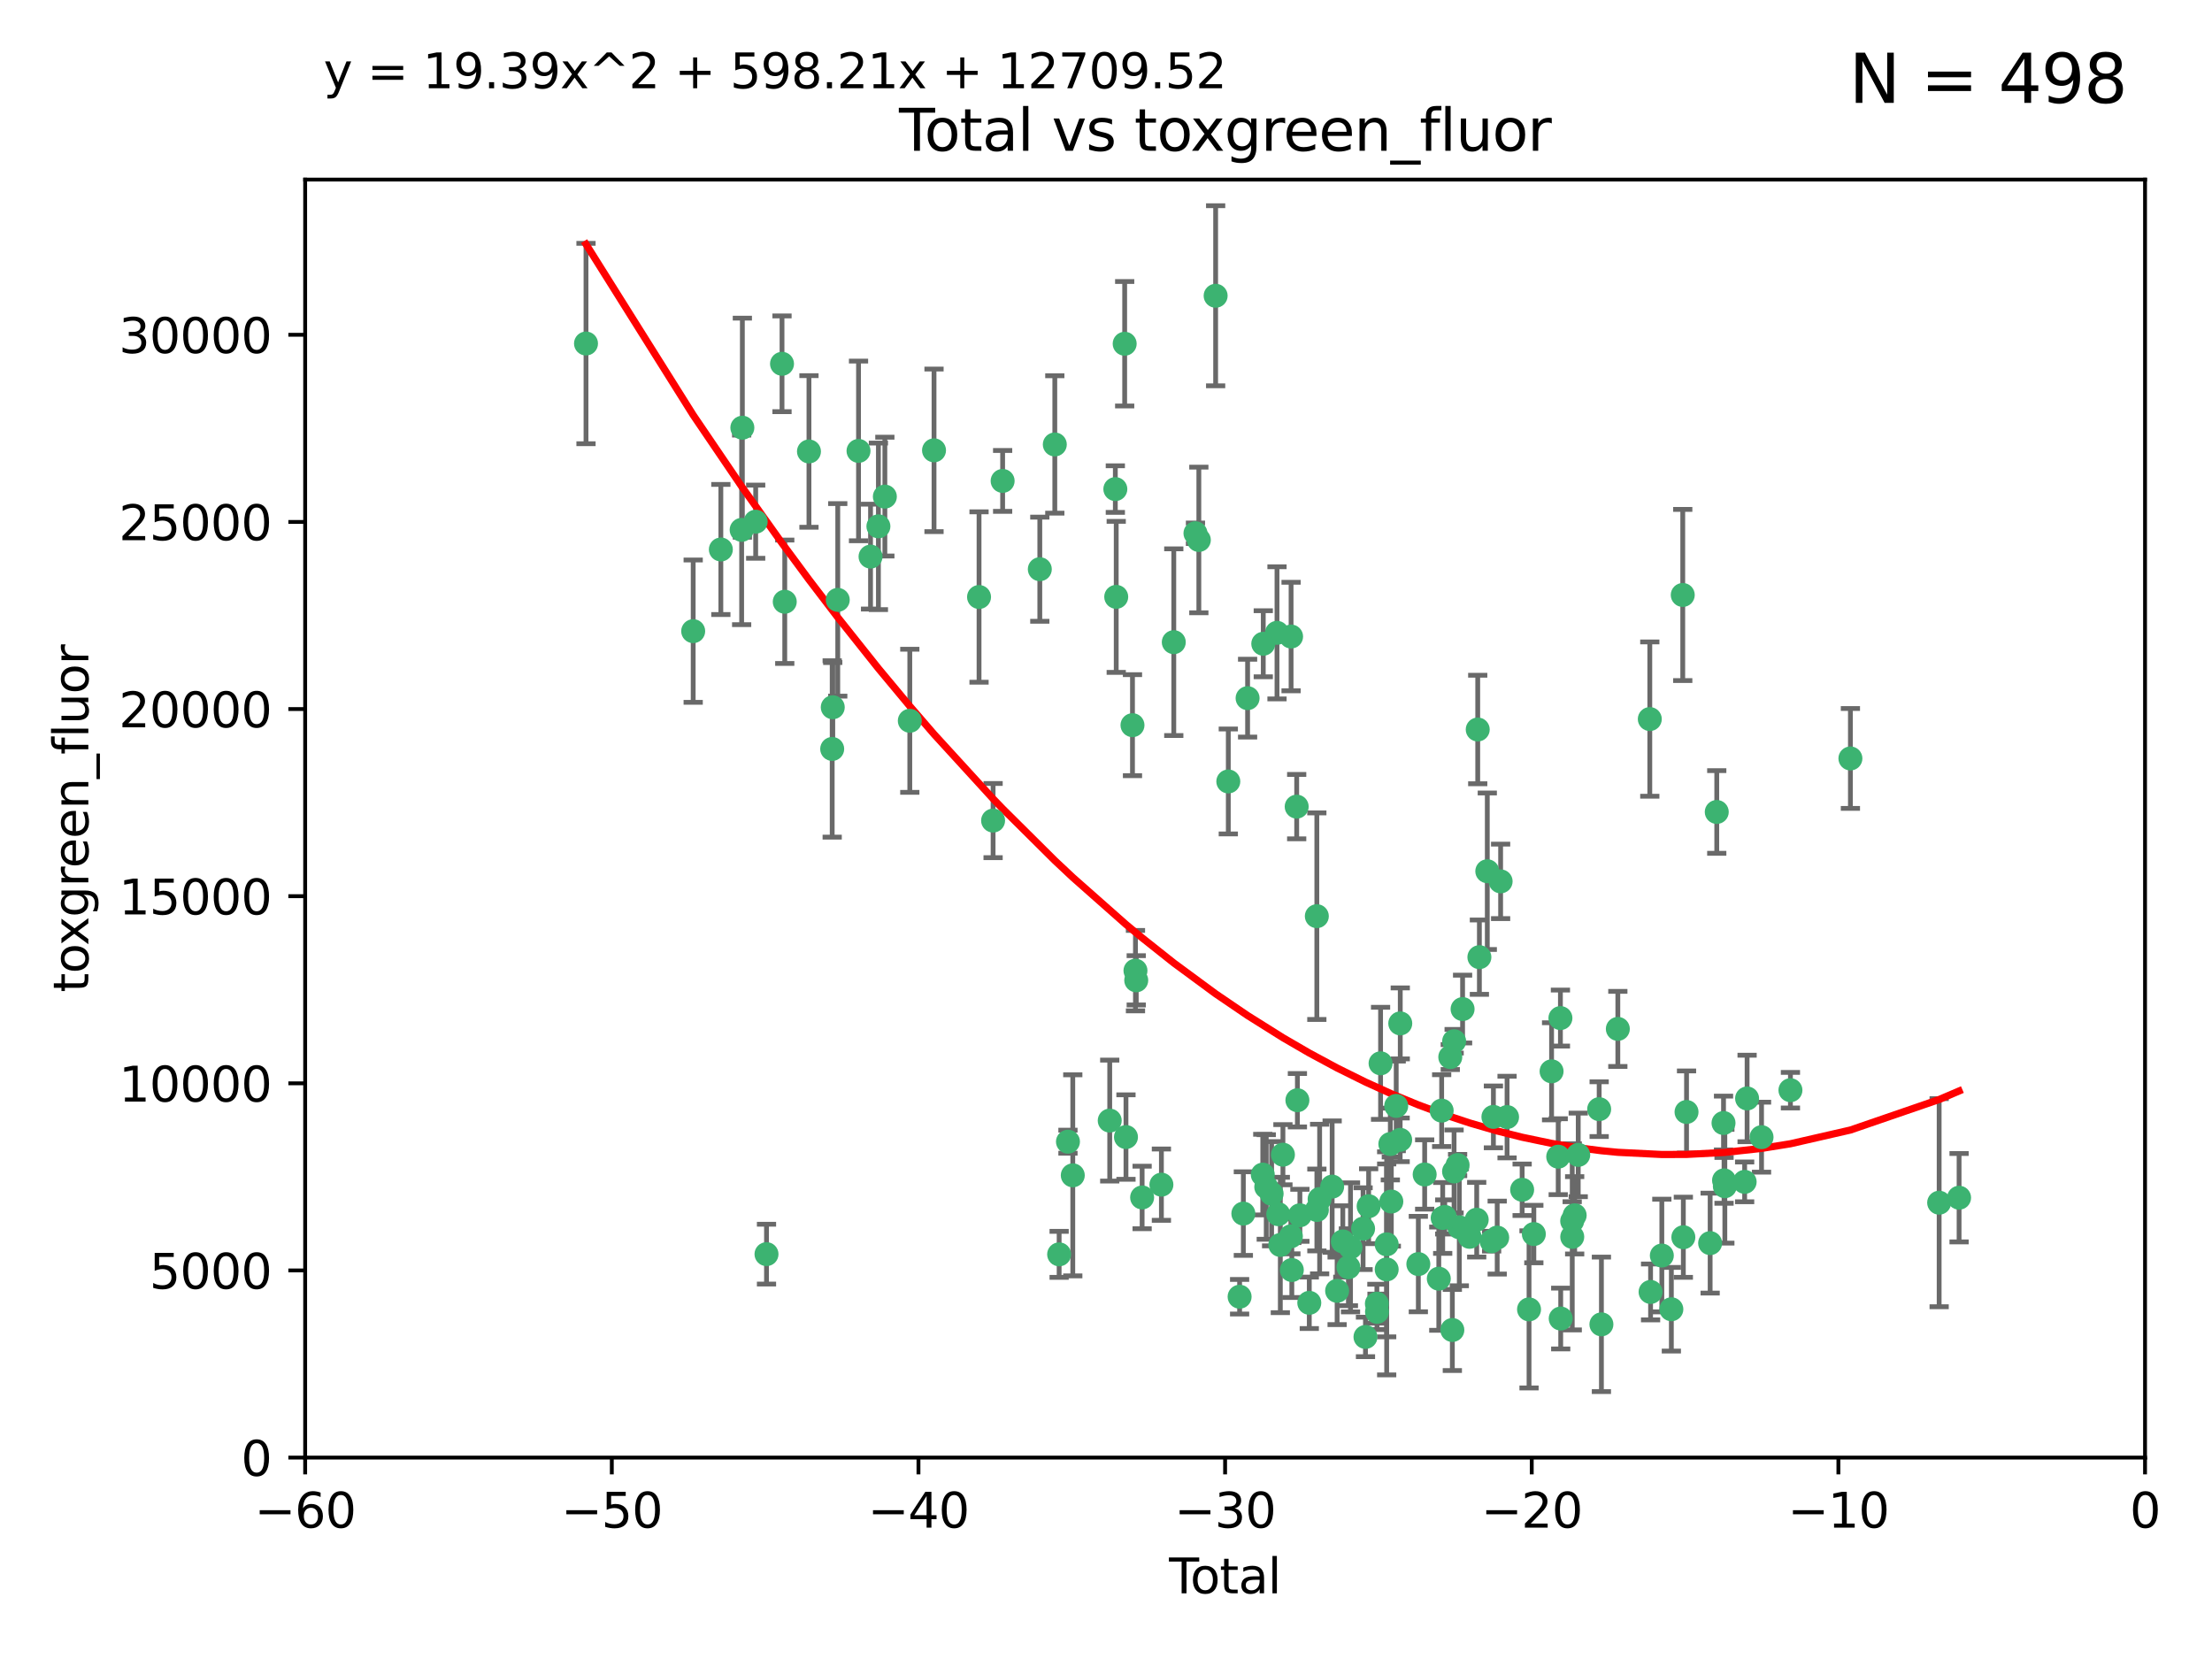 <?xml version="1.0" encoding="utf-8" standalone="no"?>
<!DOCTYPE svg PUBLIC "-//W3C//DTD SVG 1.1//EN"
  "http://www.w3.org/Graphics/SVG/1.1/DTD/svg11.dtd">
<svg xmlns:xlink="http://www.w3.org/1999/xlink" width="460.8pt" height="345.6pt" viewBox="0 0 460.8 345.6" xmlns="http://www.w3.org/2000/svg" version="1.1">
 <defs>
  <style type="text/css">*{stroke-linejoin: round; stroke-linecap: butt}</style>
 </defs>
 <g id="figure_1">
  <g id="patch_1">
   <path d="M 0 345.6 
L 460.8 345.6 
L 460.8 0 
L 0 0 
z
" style="fill: #ffffff"/>
  </g>
  <g id="axes_1">
   <g id="patch_2">
    <path d="M 63.571 303.64 
L 446.85 303.64 
L 446.85 37.411 
L 63.571 37.411 
z
" style="fill: #ffffff"/>
   </g>
   <g id="PathCollection_1">
    <defs>
     <path id="mf3f877c8c3" d="M 0 1.118 
C 0.297 1.118 0.581 1 0.791 0.791 
C 1 0.581 1.118 0.297 1.118 0 
C 1.118 -0.297 1 -0.581 0.791 -0.791 
C 0.581 -1 0.297 -1.118 0 -1.118 
C -0.297 -1.118 -0.581 -1 -0.791 -0.791 
C -1 -0.581 -1.118 -0.297 -1.118 0 
C -1.118 0.297 -1 0.581 -0.791 0.791 
C -0.581 1 -0.297 1.118 0 1.118 
z
" style="stroke: #3cb371"/>
    </defs>
    <g clip-path="url(#p39d614d4c4)">
     <use xlink:href="#mf3f877c8c3" x="122.075" y="71.562" style="fill: #3cb371; stroke: #3cb371"/>
     <use xlink:href="#mf3f877c8c3" x="144.404" y="131.48" style="fill: #3cb371; stroke: #3cb371"/>
     <use xlink:href="#mf3f877c8c3" x="150.166" y="114.467" style="fill: #3cb371; stroke: #3cb371"/>
     <use xlink:href="#mf3f877c8c3" x="154.499" y="110.38" style="fill: #3cb371; stroke: #3cb371"/>
     <use xlink:href="#mf3f877c8c3" x="154.646" y="89.097" style="fill: #3cb371; stroke: #3cb371"/>
     <use xlink:href="#mf3f877c8c3" x="157.422" y="108.676" style="fill: #3cb371; stroke: #3cb371"/>
     <use xlink:href="#mf3f877c8c3" x="159.676" y="261.259" style="fill: #3cb371; stroke: #3cb371"/>
     <use xlink:href="#mf3f877c8c3" x="162.908" y="75.786" style="fill: #3cb371; stroke: #3cb371"/>
     <use xlink:href="#mf3f877c8c3" x="163.479" y="125.356" style="fill: #3cb371; stroke: #3cb371"/>
     <use xlink:href="#mf3f877c8c3" x="168.522" y="94.046" style="fill: #3cb371; stroke: #3cb371"/>
     <use xlink:href="#mf3f877c8c3" x="173.36" y="156.019" style="fill: #3cb371; stroke: #3cb371"/>
     <use xlink:href="#mf3f877c8c3" x="173.478" y="147.335" style="fill: #3cb371; stroke: #3cb371"/>
     <use xlink:href="#mf3f877c8c3" x="174.52" y="124.965" style="fill: #3cb371; stroke: #3cb371"/>
     <use xlink:href="#mf3f877c8c3" x="178.846" y="93.933" style="fill: #3cb371; stroke: #3cb371"/>
     <use xlink:href="#mf3f877c8c3" x="181.35" y="115.953" style="fill: #3cb371; stroke: #3cb371"/>
     <use xlink:href="#mf3f877c8c3" x="182.989" y="109.646" style="fill: #3cb371; stroke: #3cb371"/>
     <use xlink:href="#mf3f877c8c3" x="184.332" y="103.453" style="fill: #3cb371; stroke: #3cb371"/>
     <use xlink:href="#mf3f877c8c3" x="189.528" y="150.153" style="fill: #3cb371; stroke: #3cb371"/>
     <use xlink:href="#mf3f877c8c3" x="194.574" y="93.812" style="fill: #3cb371; stroke: #3cb371"/>
     <use xlink:href="#mf3f877c8c3" x="203.952" y="124.367" style="fill: #3cb371; stroke: #3cb371"/>
     <use xlink:href="#mf3f877c8c3" x="206.88" y="170.94" style="fill: #3cb371; stroke: #3cb371"/>
     <use xlink:href="#mf3f877c8c3" x="208.867" y="100.184" style="fill: #3cb371; stroke: #3cb371"/>
     <use xlink:href="#mf3f877c8c3" x="216.611" y="118.577" style="fill: #3cb371; stroke: #3cb371"/>
     <use xlink:href="#mf3f877c8c3" x="219.736" y="92.588" style="fill: #3cb371; stroke: #3cb371"/>
     <use xlink:href="#mf3f877c8c3" x="220.638" y="261.303" style="fill: #3cb371; stroke: #3cb371"/>
     <use xlink:href="#mf3f877c8c3" x="222.475" y="237.833" style="fill: #3cb371; stroke: #3cb371"/>
     <use xlink:href="#mf3f877c8c3" x="223.48" y="244.844" style="fill: #3cb371; stroke: #3cb371"/>
     <use xlink:href="#mf3f877c8c3" x="231.176" y="233.44" style="fill: #3cb371; stroke: #3cb371"/>
     <use xlink:href="#mf3f877c8c3" x="232.345" y="101.886" style="fill: #3cb371; stroke: #3cb371"/>
     <use xlink:href="#mf3f877c8c3" x="232.53" y="124.337" style="fill: #3cb371; stroke: #3cb371"/>
     <use xlink:href="#mf3f877c8c3" x="234.291" y="71.61" style="fill: #3cb371; stroke: #3cb371"/>
     <use xlink:href="#mf3f877c8c3" x="234.56" y="236.871" style="fill: #3cb371; stroke: #3cb371"/>
     <use xlink:href="#mf3f877c8c3" x="235.917" y="151.067" style="fill: #3cb371; stroke: #3cb371"/>
     <use xlink:href="#mf3f877c8c3" x="236.539" y="202.203" style="fill: #3cb371; stroke: #3cb371"/>
     <use xlink:href="#mf3f877c8c3" x="236.699" y="204.22" style="fill: #3cb371; stroke: #3cb371"/>
     <use xlink:href="#mf3f877c8c3" x="237.926" y="249.45" style="fill: #3cb371; stroke: #3cb371"/>
     <use xlink:href="#mf3f877c8c3" x="241.942" y="246.787" style="fill: #3cb371; stroke: #3cb371"/>
     <use xlink:href="#mf3f877c8c3" x="244.521" y="133.776" style="fill: #3cb371; stroke: #3cb371"/>
     <use xlink:href="#mf3f877c8c3" x="249.037" y="111.087" style="fill: #3cb371; stroke: #3cb371"/>
     <use xlink:href="#mf3f877c8c3" x="249.741" y="112.487" style="fill: #3cb371; stroke: #3cb371"/>
     <use xlink:href="#mf3f877c8c3" x="253.24" y="61.614" style="fill: #3cb371; stroke: #3cb371"/>
     <use xlink:href="#mf3f877c8c3" x="255.878" y="162.792" style="fill: #3cb371; stroke: #3cb371"/>
     <use xlink:href="#mf3f877c8c3" x="258.233" y="270.13" style="fill: #3cb371; stroke: #3cb371"/>
     <use xlink:href="#mf3f877c8c3" x="259.013" y="252.814" style="fill: #3cb371; stroke: #3cb371"/>
     <use xlink:href="#mf3f877c8c3" x="259.897" y="145.439" style="fill: #3cb371; stroke: #3cb371"/>
     <use xlink:href="#mf3f877c8c3" x="263.059" y="244.691" style="fill: #3cb371; stroke: #3cb371"/>
     <use xlink:href="#mf3f877c8c3" x="263.163" y="134.104" style="fill: #3cb371; stroke: #3cb371"/>
     <use xlink:href="#mf3f877c8c3" x="263.785" y="247.267" style="fill: #3cb371; stroke: #3cb371"/>
     <use xlink:href="#mf3f877c8c3" x="264.901" y="248.674" style="fill: #3cb371; stroke: #3cb371"/>
     <use xlink:href="#mf3f877c8c3" x="266.022" y="131.829" style="fill: #3cb371; stroke: #3cb371"/>
     <use xlink:href="#mf3f877c8c3" x="266.284" y="252.941" style="fill: #3cb371; stroke: #3cb371"/>
     <use xlink:href="#mf3f877c8c3" x="266.715" y="259.35" style="fill: #3cb371; stroke: #3cb371"/>
     <use xlink:href="#mf3f877c8c3" x="267.259" y="240.543" style="fill: #3cb371; stroke: #3cb371"/>
     <use xlink:href="#mf3f877c8c3" x="268.915" y="257.545" style="fill: #3cb371; stroke: #3cb371"/>
     <use xlink:href="#mf3f877c8c3" x="268.956" y="132.603" style="fill: #3cb371; stroke: #3cb371"/>
     <use xlink:href="#mf3f877c8c3" x="269.11" y="264.57" style="fill: #3cb371; stroke: #3cb371"/>
     <use xlink:href="#mf3f877c8c3" x="270.123" y="168.036" style="fill: #3cb371; stroke: #3cb371"/>
     <use xlink:href="#mf3f877c8c3" x="270.272" y="229.198" style="fill: #3cb371; stroke: #3cb371"/>
     <use xlink:href="#mf3f877c8c3" x="270.791" y="253.17" style="fill: #3cb371; stroke: #3cb371"/>
     <use xlink:href="#mf3f877c8c3" x="272.749" y="271.4" style="fill: #3cb371; stroke: #3cb371"/>
     <use xlink:href="#mf3f877c8c3" x="274.32" y="190.856" style="fill: #3cb371; stroke: #3cb371"/>
     <use xlink:href="#mf3f877c8c3" x="274.329" y="252.059" style="fill: #3cb371; stroke: #3cb371"/>
     <use xlink:href="#mf3f877c8c3" x="274.903" y="249.781" style="fill: #3cb371; stroke: #3cb371"/>
     <use xlink:href="#mf3f877c8c3" x="277.512" y="247.195" style="fill: #3cb371; stroke: #3cb371"/>
     <use xlink:href="#mf3f877c8c3" x="278.547" y="268.906" style="fill: #3cb371; stroke: #3cb371"/>
     <use xlink:href="#mf3f877c8c3" x="279.733" y="258.613" style="fill: #3cb371; stroke: #3cb371"/>
     <use xlink:href="#mf3f877c8c3" x="280.898" y="263.993" style="fill: #3cb371; stroke: #3cb371"/>
     <use xlink:href="#mf3f877c8c3" x="281.336" y="259.847" style="fill: #3cb371; stroke: #3cb371"/>
     <use xlink:href="#mf3f877c8c3" x="283.955" y="255.952" style="fill: #3cb371; stroke: #3cb371"/>
     <use xlink:href="#mf3f877c8c3" x="284.454" y="278.508" style="fill: #3cb371; stroke: #3cb371"/>
     <use xlink:href="#mf3f877c8c3" x="285.113" y="251.277" style="fill: #3cb371; stroke: #3cb371"/>
     <use xlink:href="#mf3f877c8c3" x="286.83" y="271.584" style="fill: #3cb371; stroke: #3cb371"/>
     <use xlink:href="#mf3f877c8c3" x="286.857" y="273.278" style="fill: #3cb371; stroke: #3cb371"/>
     <use xlink:href="#mf3f877c8c3" x="287.598" y="221.508" style="fill: #3cb371; stroke: #3cb371"/>
     <use xlink:href="#mf3f877c8c3" x="288.87" y="264.442" style="fill: #3cb371; stroke: #3cb371"/>
     <use xlink:href="#mf3f877c8c3" x="288.87" y="259.214" style="fill: #3cb371; stroke: #3cb371"/>
     <use xlink:href="#mf3f877c8c3" x="289.632" y="238.323" style="fill: #3cb371; stroke: #3cb371"/>
     <use xlink:href="#mf3f877c8c3" x="289.839" y="250.302" style="fill: #3cb371; stroke: #3cb371"/>
     <use xlink:href="#mf3f877c8c3" x="290.857" y="230.378" style="fill: #3cb371; stroke: #3cb371"/>
     <use xlink:href="#mf3f877c8c3" x="291.676" y="237.447" style="fill: #3cb371; stroke: #3cb371"/>
     <use xlink:href="#mf3f877c8c3" x="291.701" y="213.194" style="fill: #3cb371; stroke: #3cb371"/>
     <use xlink:href="#mf3f877c8c3" x="295.466" y="263.33" style="fill: #3cb371; stroke: #3cb371"/>
     <use xlink:href="#mf3f877c8c3" x="296.784" y="244.666" style="fill: #3cb371; stroke: #3cb371"/>
     <use xlink:href="#mf3f877c8c3" x="299.727" y="266.371" style="fill: #3cb371; stroke: #3cb371"/>
     <use xlink:href="#mf3f877c8c3" x="300.325" y="231.362" style="fill: #3cb371; stroke: #3cb371"/>
     <use xlink:href="#mf3f877c8c3" x="300.54" y="253.724" style="fill: #3cb371; stroke: #3cb371"/>
     <use xlink:href="#mf3f877c8c3" x="300.97" y="253.509" style="fill: #3cb371; stroke: #3cb371"/>
     <use xlink:href="#mf3f877c8c3" x="302.119" y="220.207" style="fill: #3cb371; stroke: #3cb371"/>
     <use xlink:href="#mf3f877c8c3" x="302.549" y="277.063" style="fill: #3cb371; stroke: #3cb371"/>
     <use xlink:href="#mf3f877c8c3" x="302.908" y="244.037" style="fill: #3cb371; stroke: #3cb371"/>
     <use xlink:href="#mf3f877c8c3" x="302.924" y="216.908" style="fill: #3cb371; stroke: #3cb371"/>
     <use xlink:href="#mf3f877c8c3" x="303.645" y="242.699" style="fill: #3cb371; stroke: #3cb371"/>
     <use xlink:href="#mf3f877c8c3" x="303.999" y="255.666" style="fill: #3cb371; stroke: #3cb371"/>
     <use xlink:href="#mf3f877c8c3" x="304.684" y="210.208" style="fill: #3cb371; stroke: #3cb371"/>
     <use xlink:href="#mf3f877c8c3" x="306.138" y="257.653" style="fill: #3cb371; stroke: #3cb371"/>
     <use xlink:href="#mf3f877c8c3" x="307.624" y="254.087" style="fill: #3cb371; stroke: #3cb371"/>
     <use xlink:href="#mf3f877c8c3" x="307.838" y="151.97" style="fill: #3cb371; stroke: #3cb371"/>
     <use xlink:href="#mf3f877c8c3" x="308.184" y="199.394" style="fill: #3cb371; stroke: #3cb371"/>
     <use xlink:href="#mf3f877c8c3" x="309.83" y="181.494" style="fill: #3cb371; stroke: #3cb371"/>
     <use xlink:href="#mf3f877c8c3" x="310.734" y="258.565" style="fill: #3cb371; stroke: #3cb371"/>
     <use xlink:href="#mf3f877c8c3" x="311.105" y="232.67" style="fill: #3cb371; stroke: #3cb371"/>
     <use xlink:href="#mf3f877c8c3" x="311.894" y="257.812" style="fill: #3cb371; stroke: #3cb371"/>
     <use xlink:href="#mf3f877c8c3" x="312.607" y="183.606" style="fill: #3cb371; stroke: #3cb371"/>
     <use xlink:href="#mf3f877c8c3" x="313.949" y="232.704" style="fill: #3cb371; stroke: #3cb371"/>
     <use xlink:href="#mf3f877c8c3" x="317.09" y="247.85" style="fill: #3cb371; stroke: #3cb371"/>
     <use xlink:href="#mf3f877c8c3" x="318.526" y="272.768" style="fill: #3cb371; stroke: #3cb371"/>
     <use xlink:href="#mf3f877c8c3" x="319.527" y="257.076" style="fill: #3cb371; stroke: #3cb371"/>
     <use xlink:href="#mf3f877c8c3" x="323.223" y="223.176" style="fill: #3cb371; stroke: #3cb371"/>
     <use xlink:href="#mf3f877c8c3" x="324.605" y="240.958" style="fill: #3cb371; stroke: #3cb371"/>
     <use xlink:href="#mf3f877c8c3" x="325.065" y="212.083" style="fill: #3cb371; stroke: #3cb371"/>
     <use xlink:href="#mf3f877c8c3" x="325.125" y="274.674" style="fill: #3cb371; stroke: #3cb371"/>
     <use xlink:href="#mf3f877c8c3" x="327.515" y="254.362" style="fill: #3cb371; stroke: #3cb371"/>
     <use xlink:href="#mf3f877c8c3" x="327.528" y="257.661" style="fill: #3cb371; stroke: #3cb371"/>
     <use xlink:href="#mf3f877c8c3" x="328.032" y="253.169" style="fill: #3cb371; stroke: #3cb371"/>
     <use xlink:href="#mf3f877c8c3" x="328.774" y="240.585" style="fill: #3cb371; stroke: #3cb371"/>
     <use xlink:href="#mf3f877c8c3" x="333.135" y="231.059" style="fill: #3cb371; stroke: #3cb371"/>
     <use xlink:href="#mf3f877c8c3" x="333.603" y="275.887" style="fill: #3cb371; stroke: #3cb371"/>
     <use xlink:href="#mf3f877c8c3" x="337.025" y="214.339" style="fill: #3cb371; stroke: #3cb371"/>
     <use xlink:href="#mf3f877c8c3" x="343.683" y="149.795" style="fill: #3cb371; stroke: #3cb371"/>
     <use xlink:href="#mf3f877c8c3" x="343.846" y="269.137" style="fill: #3cb371; stroke: #3cb371"/>
     <use xlink:href="#mf3f877c8c3" x="346.19" y="261.551" style="fill: #3cb371; stroke: #3cb371"/>
     <use xlink:href="#mf3f877c8c3" x="348.174" y="272.741" style="fill: #3cb371; stroke: #3cb371"/>
     <use xlink:href="#mf3f877c8c3" x="350.548" y="123.943" style="fill: #3cb371; stroke: #3cb371"/>
     <use xlink:href="#mf3f877c8c3" x="350.672" y="257.738" style="fill: #3cb371; stroke: #3cb371"/>
     <use xlink:href="#mf3f877c8c3" x="351.336" y="231.646" style="fill: #3cb371; stroke: #3cb371"/>
     <use xlink:href="#mf3f877c8c3" x="356.254" y="258.966" style="fill: #3cb371; stroke: #3cb371"/>
     <use xlink:href="#mf3f877c8c3" x="357.632" y="169.147" style="fill: #3cb371; stroke: #3cb371"/>
     <use xlink:href="#mf3f877c8c3" x="359.041" y="233.943" style="fill: #3cb371; stroke: #3cb371"/>
     <use xlink:href="#mf3f877c8c3" x="359.15" y="245.892" style="fill: #3cb371; stroke: #3cb371"/>
     <use xlink:href="#mf3f877c8c3" x="359.317" y="247.114" style="fill: #3cb371; stroke: #3cb371"/>
     <use xlink:href="#mf3f877c8c3" x="363.442" y="246.204" style="fill: #3cb371; stroke: #3cb371"/>
     <use xlink:href="#mf3f877c8c3" x="363.952" y="228.828" style="fill: #3cb371; stroke: #3cb371"/>
     <use xlink:href="#mf3f877c8c3" x="366.961" y="236.892" style="fill: #3cb371; stroke: #3cb371"/>
     <use xlink:href="#mf3f877c8c3" x="372.98" y="227.107" style="fill: #3cb371; stroke: #3cb371"/>
     <use xlink:href="#mf3f877c8c3" x="385.474" y="157.999" style="fill: #3cb371; stroke: #3cb371"/>
     <use xlink:href="#mf3f877c8c3" x="403.96" y="250.544" style="fill: #3cb371; stroke: #3cb371"/>
     <use xlink:href="#mf3f877c8c3" x="408.113" y="249.505" style="fill: #3cb371; stroke: #3cb371"/>
    </g>
   </g>
   <g id="matplotlib.axis_1">
    <g id="xtick_1">
     <g id="line2d_1">
      <defs>
       <path id="md584dba5d1" d="M 0 0 
L 0 3.5 
" style="stroke: #000000; stroke-width: 0.8"/>
      </defs>
      <g>
       <use xlink:href="#md584dba5d1" x="63.571" y="303.64" style="stroke: #000000; stroke-width: 0.8"/>
      </g>
     </g>
     <g id="text_1">
      <!-- −60 -->
      <g transform="translate(53.019 318.238)scale(0.1 -0.1)">
       <defs>
        <path id="DejaVuSans-2212" d="M 678 2272 
L 4684 2272 
L 4684 1741 
L 678 1741 
L 678 2272 
z
" transform="scale(0.016)"/>
        <path id="DejaVuSans-36" d="M 2113 2584 
Q 1688 2584 1439 2293 
Q 1191 2003 1191 1497 
Q 1191 994 1439 701 
Q 1688 409 2113 409 
Q 2538 409 2786 701 
Q 3034 994 3034 1497 
Q 3034 2003 2786 2293 
Q 2538 2584 2113 2584 
z
M 3366 4563 
L 3366 3988 
Q 3128 4100 2886 4159 
Q 2644 4219 2406 4219 
Q 1781 4219 1451 3797 
Q 1122 3375 1075 2522 
Q 1259 2794 1537 2939 
Q 1816 3084 2150 3084 
Q 2853 3084 3261 2657 
Q 3669 2231 3669 1497 
Q 3669 778 3244 343 
Q 2819 -91 2113 -91 
Q 1303 -91 875 529 
Q 447 1150 447 2328 
Q 447 3434 972 4092 
Q 1497 4750 2381 4750 
Q 2619 4750 2861 4703 
Q 3103 4656 3366 4563 
z
" transform="scale(0.016)"/>
        <path id="DejaVuSans-30" d="M 2034 4250 
Q 1547 4250 1301 3770 
Q 1056 3291 1056 2328 
Q 1056 1369 1301 889 
Q 1547 409 2034 409 
Q 2525 409 2770 889 
Q 3016 1369 3016 2328 
Q 3016 3291 2770 3770 
Q 2525 4250 2034 4250 
z
M 2034 4750 
Q 2819 4750 3233 4129 
Q 3647 3509 3647 2328 
Q 3647 1150 3233 529 
Q 2819 -91 2034 -91 
Q 1250 -91 836 529 
Q 422 1150 422 2328 
Q 422 3509 836 4129 
Q 1250 4750 2034 4750 
z
" transform="scale(0.016)"/>
       </defs>
       <use xlink:href="#DejaVuSans-2212"/>
       <use xlink:href="#DejaVuSans-36" x="83.789"/>
       <use xlink:href="#DejaVuSans-30" x="147.412"/>
      </g>
     </g>
    </g>
    <g id="xtick_2">
     <g id="line2d_2">
      <g>
       <use xlink:href="#md584dba5d1" x="127.451" y="303.64" style="stroke: #000000; stroke-width: 0.8"/>
      </g>
     </g>
     <g id="text_2">
      <!-- −50 -->
      <g transform="translate(116.899 318.238)scale(0.1 -0.1)">
       <defs>
        <path id="DejaVuSans-35" d="M 691 4666 
L 3169 4666 
L 3169 4134 
L 1269 4134 
L 1269 2991 
Q 1406 3038 1543 3061 
Q 1681 3084 1819 3084 
Q 2600 3084 3056 2656 
Q 3513 2228 3513 1497 
Q 3513 744 3044 326 
Q 2575 -91 1722 -91 
Q 1428 -91 1123 -41 
Q 819 9 494 109 
L 494 744 
Q 775 591 1075 516 
Q 1375 441 1709 441 
Q 2250 441 2565 725 
Q 2881 1009 2881 1497 
Q 2881 1984 2565 2268 
Q 2250 2553 1709 2553 
Q 1456 2553 1204 2497 
Q 953 2441 691 2322 
L 691 4666 
z
" transform="scale(0.016)"/>
       </defs>
       <use xlink:href="#DejaVuSans-2212"/>
       <use xlink:href="#DejaVuSans-35" x="83.789"/>
       <use xlink:href="#DejaVuSans-30" x="147.412"/>
      </g>
     </g>
    </g>
    <g id="xtick_3">
     <g id="line2d_3">
      <g>
       <use xlink:href="#md584dba5d1" x="191.331" y="303.64" style="stroke: #000000; stroke-width: 0.8"/>
      </g>
     </g>
     <g id="text_3">
      <!-- −40 -->
      <g transform="translate(180.778 318.238)scale(0.1 -0.1)">
       <defs>
        <path id="DejaVuSans-34" d="M 2419 4116 
L 825 1625 
L 2419 1625 
L 2419 4116 
z
M 2253 4666 
L 3047 4666 
L 3047 1625 
L 3713 1625 
L 3713 1100 
L 3047 1100 
L 3047 0 
L 2419 0 
L 2419 1100 
L 313 1100 
L 313 1709 
L 2253 4666 
z
" transform="scale(0.016)"/>
       </defs>
       <use xlink:href="#DejaVuSans-2212"/>
       <use xlink:href="#DejaVuSans-34" x="83.789"/>
       <use xlink:href="#DejaVuSans-30" x="147.412"/>
      </g>
     </g>
    </g>
    <g id="xtick_4">
     <g id="line2d_4">
      <g>
       <use xlink:href="#md584dba5d1" x="255.211" y="303.64" style="stroke: #000000; stroke-width: 0.8"/>
      </g>
     </g>
     <g id="text_4">
      <!-- −30 -->
      <g transform="translate(244.658 318.238)scale(0.1 -0.1)">
       <defs>
        <path id="DejaVuSans-33" d="M 2597 2516 
Q 3050 2419 3304 2112 
Q 3559 1806 3559 1356 
Q 3559 666 3084 287 
Q 2609 -91 1734 -91 
Q 1441 -91 1130 -33 
Q 819 25 488 141 
L 488 750 
Q 750 597 1062 519 
Q 1375 441 1716 441 
Q 2309 441 2620 675 
Q 2931 909 2931 1356 
Q 2931 1769 2642 2001 
Q 2353 2234 1838 2234 
L 1294 2234 
L 1294 2753 
L 1863 2753 
Q 2328 2753 2575 2939 
Q 2822 3125 2822 3475 
Q 2822 3834 2567 4026 
Q 2313 4219 1838 4219 
Q 1578 4219 1281 4162 
Q 984 4106 628 3988 
L 628 4550 
Q 988 4650 1302 4700 
Q 1616 4750 1894 4750 
Q 2613 4750 3031 4423 
Q 3450 4097 3450 3541 
Q 3450 3153 3228 2886 
Q 3006 2619 2597 2516 
z
" transform="scale(0.016)"/>
       </defs>
       <use xlink:href="#DejaVuSans-2212"/>
       <use xlink:href="#DejaVuSans-33" x="83.789"/>
       <use xlink:href="#DejaVuSans-30" x="147.412"/>
      </g>
     </g>
    </g>
    <g id="xtick_5">
     <g id="line2d_5">
      <g>
       <use xlink:href="#md584dba5d1" x="319.09" y="303.64" style="stroke: #000000; stroke-width: 0.8"/>
      </g>
     </g>
     <g id="text_5">
      <!-- −20 -->
      <g transform="translate(308.538 318.238)scale(0.1 -0.1)">
       <defs>
        <path id="DejaVuSans-32" d="M 1228 531 
L 3431 531 
L 3431 0 
L 469 0 
L 469 531 
Q 828 903 1448 1529 
Q 2069 2156 2228 2338 
Q 2531 2678 2651 2914 
Q 2772 3150 2772 3378 
Q 2772 3750 2511 3984 
Q 2250 4219 1831 4219 
Q 1534 4219 1204 4116 
Q 875 4013 500 3803 
L 500 4441 
Q 881 4594 1212 4672 
Q 1544 4750 1819 4750 
Q 2544 4750 2975 4387 
Q 3406 4025 3406 3419 
Q 3406 3131 3298 2873 
Q 3191 2616 2906 2266 
Q 2828 2175 2409 1742 
Q 1991 1309 1228 531 
z
" transform="scale(0.016)"/>
       </defs>
       <use xlink:href="#DejaVuSans-2212"/>
       <use xlink:href="#DejaVuSans-32" x="83.789"/>
       <use xlink:href="#DejaVuSans-30" x="147.412"/>
      </g>
     </g>
    </g>
    <g id="xtick_6">
     <g id="line2d_6">
      <g>
       <use xlink:href="#md584dba5d1" x="382.97" y="303.64" style="stroke: #000000; stroke-width: 0.8"/>
      </g>
     </g>
     <g id="text_6">
      <!-- −10 -->
      <g transform="translate(372.418 318.238)scale(0.1 -0.1)">
       <defs>
        <path id="DejaVuSans-31" d="M 794 531 
L 1825 531 
L 1825 4091 
L 703 3866 
L 703 4441 
L 1819 4666 
L 2450 4666 
L 2450 531 
L 3481 531 
L 3481 0 
L 794 0 
L 794 531 
z
" transform="scale(0.016)"/>
       </defs>
       <use xlink:href="#DejaVuSans-2212"/>
       <use xlink:href="#DejaVuSans-31" x="83.789"/>
       <use xlink:href="#DejaVuSans-30" x="147.412"/>
      </g>
     </g>
    </g>
    <g id="xtick_7">
     <g id="line2d_7">
      <g>
       <use xlink:href="#md584dba5d1" x="446.85" y="303.64" style="stroke: #000000; stroke-width: 0.8"/>
      </g>
     </g>
     <g id="text_7">
      <!-- 0 -->
      <g transform="translate(443.669 318.238)scale(0.1 -0.1)">
       <use xlink:href="#DejaVuSans-30"/>
      </g>
     </g>
    </g>
    <g id="text_8">
     <!-- Total -->
     <g transform="translate(243.534 331.917)scale(0.1 -0.1)">
      <defs>
       <path id="DejaVuSans-54" d="M -19 4666 
L 3928 4666 
L 3928 4134 
L 2272 4134 
L 2272 0 
L 1638 0 
L 1638 4134 
L -19 4134 
L -19 4666 
z
" transform="scale(0.016)"/>
       <path id="DejaVuSans-6f" d="M 1959 3097 
Q 1497 3097 1228 2736 
Q 959 2375 959 1747 
Q 959 1119 1226 758 
Q 1494 397 1959 397 
Q 2419 397 2687 759 
Q 2956 1122 2956 1747 
Q 2956 2369 2687 2733 
Q 2419 3097 1959 3097 
z
M 1959 3584 
Q 2709 3584 3137 3096 
Q 3566 2609 3566 1747 
Q 3566 888 3137 398 
Q 2709 -91 1959 -91 
Q 1206 -91 779 398 
Q 353 888 353 1747 
Q 353 2609 779 3096 
Q 1206 3584 1959 3584 
z
" transform="scale(0.016)"/>
       <path id="DejaVuSans-74" d="M 1172 4494 
L 1172 3500 
L 2356 3500 
L 2356 3053 
L 1172 3053 
L 1172 1153 
Q 1172 725 1289 603 
Q 1406 481 1766 481 
L 2356 481 
L 2356 0 
L 1766 0 
Q 1100 0 847 248 
Q 594 497 594 1153 
L 594 3053 
L 172 3053 
L 172 3500 
L 594 3500 
L 594 4494 
L 1172 4494 
z
" transform="scale(0.016)"/>
       <path id="DejaVuSans-61" d="M 2194 1759 
Q 1497 1759 1228 1600 
Q 959 1441 959 1056 
Q 959 750 1161 570 
Q 1363 391 1709 391 
Q 2188 391 2477 730 
Q 2766 1069 2766 1631 
L 2766 1759 
L 2194 1759 
z
M 3341 1997 
L 3341 0 
L 2766 0 
L 2766 531 
Q 2569 213 2275 61 
Q 1981 -91 1556 -91 
Q 1019 -91 701 211 
Q 384 513 384 1019 
Q 384 1609 779 1909 
Q 1175 2209 1959 2209 
L 2766 2209 
L 2766 2266 
Q 2766 2663 2505 2880 
Q 2244 3097 1772 3097 
Q 1472 3097 1187 3025 
Q 903 2953 641 2809 
L 641 3341 
Q 956 3463 1253 3523 
Q 1550 3584 1831 3584 
Q 2591 3584 2966 3190 
Q 3341 2797 3341 1997 
z
" transform="scale(0.016)"/>
       <path id="DejaVuSans-6c" d="M 603 4863 
L 1178 4863 
L 1178 0 
L 603 0 
L 603 4863 
z
" transform="scale(0.016)"/>
      </defs>
      <use xlink:href="#DejaVuSans-54"/>
      <use xlink:href="#DejaVuSans-6f" x="44.084"/>
      <use xlink:href="#DejaVuSans-74" x="105.266"/>
      <use xlink:href="#DejaVuSans-61" x="144.475"/>
      <use xlink:href="#DejaVuSans-6c" x="205.754"/>
     </g>
    </g>
   </g>
   <g id="matplotlib.axis_2">
    <g id="ytick_1">
     <g id="line2d_8">
      <defs>
       <path id="m9ca5fc6909" d="M 0 0 
L -3.5 0 
" style="stroke: #000000; stroke-width: 0.8"/>
      </defs>
      <g>
       <use xlink:href="#m9ca5fc6909" x="63.571" y="303.64" style="stroke: #000000; stroke-width: 0.8"/>
      </g>
     </g>
     <g id="text_9">
      <!-- 0 -->
      <g transform="translate(50.209 307.439)scale(0.1 -0.1)">
       <use xlink:href="#DejaVuSans-30"/>
      </g>
     </g>
    </g>
    <g id="ytick_2">
     <g id="line2d_9">
      <g>
       <use xlink:href="#m9ca5fc6909" x="63.571" y="264.657" style="stroke: #000000; stroke-width: 0.8"/>
      </g>
     </g>
     <g id="text_10">
      <!-- 5000 -->
      <g transform="translate(31.121 268.457)scale(0.1 -0.1)">
       <use xlink:href="#DejaVuSans-35"/>
       <use xlink:href="#DejaVuSans-30" x="63.623"/>
       <use xlink:href="#DejaVuSans-30" x="127.246"/>
       <use xlink:href="#DejaVuSans-30" x="190.869"/>
      </g>
     </g>
    </g>
    <g id="ytick_3">
     <g id="line2d_10">
      <g>
       <use xlink:href="#m9ca5fc6909" x="63.571" y="225.675" style="stroke: #000000; stroke-width: 0.8"/>
      </g>
     </g>
     <g id="text_11">
      <!-- 10000 -->
      <g transform="translate(24.759 229.474)scale(0.1 -0.1)">
       <use xlink:href="#DejaVuSans-31"/>
       <use xlink:href="#DejaVuSans-30" x="63.623"/>
       <use xlink:href="#DejaVuSans-30" x="127.246"/>
       <use xlink:href="#DejaVuSans-30" x="190.869"/>
       <use xlink:href="#DejaVuSans-30" x="254.492"/>
      </g>
     </g>
    </g>
    <g id="ytick_4">
     <g id="line2d_11">
      <g>
       <use xlink:href="#m9ca5fc6909" x="63.571" y="186.692" style="stroke: #000000; stroke-width: 0.8"/>
      </g>
     </g>
     <g id="text_12">
      <!-- 15000 -->
      <g transform="translate(24.759 190.492)scale(0.1 -0.1)">
       <use xlink:href="#DejaVuSans-31"/>
       <use xlink:href="#DejaVuSans-35" x="63.623"/>
       <use xlink:href="#DejaVuSans-30" x="127.246"/>
       <use xlink:href="#DejaVuSans-30" x="190.869"/>
       <use xlink:href="#DejaVuSans-30" x="254.492"/>
      </g>
     </g>
    </g>
    <g id="ytick_5">
     <g id="line2d_12">
      <g>
       <use xlink:href="#m9ca5fc6909" x="63.571" y="147.71" style="stroke: #000000; stroke-width: 0.8"/>
      </g>
     </g>
     <g id="text_13">
      <!-- 20000 -->
      <g transform="translate(24.759 151.509)scale(0.1 -0.1)">
       <use xlink:href="#DejaVuSans-32"/>
       <use xlink:href="#DejaVuSans-30" x="63.623"/>
       <use xlink:href="#DejaVuSans-30" x="127.246"/>
       <use xlink:href="#DejaVuSans-30" x="190.869"/>
       <use xlink:href="#DejaVuSans-30" x="254.492"/>
      </g>
     </g>
    </g>
    <g id="ytick_6">
     <g id="line2d_13">
      <g>
       <use xlink:href="#m9ca5fc6909" x="63.571" y="108.727" style="stroke: #000000; stroke-width: 0.8"/>
      </g>
     </g>
     <g id="text_14">
      <!-- 25000 -->
      <g transform="translate(24.759 112.527)scale(0.1 -0.1)">
       <use xlink:href="#DejaVuSans-32"/>
       <use xlink:href="#DejaVuSans-35" x="63.623"/>
       <use xlink:href="#DejaVuSans-30" x="127.246"/>
       <use xlink:href="#DejaVuSans-30" x="190.869"/>
       <use xlink:href="#DejaVuSans-30" x="254.492"/>
      </g>
     </g>
    </g>
    <g id="ytick_7">
     <g id="line2d_14">
      <g>
       <use xlink:href="#m9ca5fc6909" x="63.571" y="69.745" style="stroke: #000000; stroke-width: 0.8"/>
      </g>
     </g>
     <g id="text_15">
      <!-- 30000 -->
      <g transform="translate(24.759 73.544)scale(0.1 -0.1)">
       <use xlink:href="#DejaVuSans-33"/>
       <use xlink:href="#DejaVuSans-30" x="63.623"/>
       <use xlink:href="#DejaVuSans-30" x="127.246"/>
       <use xlink:href="#DejaVuSans-30" x="190.869"/>
       <use xlink:href="#DejaVuSans-30" x="254.492"/>
      </g>
     </g>
    </g>
    <g id="text_16">
     <!-- toxgreen_fluor -->
     <g transform="translate(18.401 206.72)rotate(-90)scale(0.1 -0.1)">
      <defs>
       <path id="DejaVuSans-78" d="M 3513 3500 
L 2247 1797 
L 3578 0 
L 2900 0 
L 1881 1375 
L 863 0 
L 184 0 
L 1544 1831 
L 300 3500 
L 978 3500 
L 1906 2253 
L 2834 3500 
L 3513 3500 
z
" transform="scale(0.016)"/>
       <path id="DejaVuSans-67" d="M 2906 1791 
Q 2906 2416 2648 2759 
Q 2391 3103 1925 3103 
Q 1463 3103 1205 2759 
Q 947 2416 947 1791 
Q 947 1169 1205 825 
Q 1463 481 1925 481 
Q 2391 481 2648 825 
Q 2906 1169 2906 1791 
z
M 3481 434 
Q 3481 -459 3084 -895 
Q 2688 -1331 1869 -1331 
Q 1566 -1331 1297 -1286 
Q 1028 -1241 775 -1147 
L 775 -588 
Q 1028 -725 1275 -790 
Q 1522 -856 1778 -856 
Q 2344 -856 2625 -561 
Q 2906 -266 2906 331 
L 2906 616 
Q 2728 306 2450 153 
Q 2172 0 1784 0 
Q 1141 0 747 490 
Q 353 981 353 1791 
Q 353 2603 747 3093 
Q 1141 3584 1784 3584 
Q 2172 3584 2450 3431 
Q 2728 3278 2906 2969 
L 2906 3500 
L 3481 3500 
L 3481 434 
z
" transform="scale(0.016)"/>
       <path id="DejaVuSans-72" d="M 2631 2963 
Q 2534 3019 2420 3045 
Q 2306 3072 2169 3072 
Q 1681 3072 1420 2755 
Q 1159 2438 1159 1844 
L 1159 0 
L 581 0 
L 581 3500 
L 1159 3500 
L 1159 2956 
Q 1341 3275 1631 3429 
Q 1922 3584 2338 3584 
Q 2397 3584 2469 3576 
Q 2541 3569 2628 3553 
L 2631 2963 
z
" transform="scale(0.016)"/>
       <path id="DejaVuSans-65" d="M 3597 1894 
L 3597 1613 
L 953 1613 
Q 991 1019 1311 708 
Q 1631 397 2203 397 
Q 2534 397 2845 478 
Q 3156 559 3463 722 
L 3463 178 
Q 3153 47 2828 -22 
Q 2503 -91 2169 -91 
Q 1331 -91 842 396 
Q 353 884 353 1716 
Q 353 2575 817 3079 
Q 1281 3584 2069 3584 
Q 2775 3584 3186 3129 
Q 3597 2675 3597 1894 
z
M 3022 2063 
Q 3016 2534 2758 2815 
Q 2500 3097 2075 3097 
Q 1594 3097 1305 2825 
Q 1016 2553 972 2059 
L 3022 2063 
z
" transform="scale(0.016)"/>
       <path id="DejaVuSans-6e" d="M 3513 2113 
L 3513 0 
L 2938 0 
L 2938 2094 
Q 2938 2591 2744 2837 
Q 2550 3084 2163 3084 
Q 1697 3084 1428 2787 
Q 1159 2491 1159 1978 
L 1159 0 
L 581 0 
L 581 3500 
L 1159 3500 
L 1159 2956 
Q 1366 3272 1645 3428 
Q 1925 3584 2291 3584 
Q 2894 3584 3203 3211 
Q 3513 2838 3513 2113 
z
" transform="scale(0.016)"/>
       <path id="DejaVuSans-5f" d="M 3263 -1063 
L 3263 -1509 
L -63 -1509 
L -63 -1063 
L 3263 -1063 
z
" transform="scale(0.016)"/>
       <path id="DejaVuSans-66" d="M 2375 4863 
L 2375 4384 
L 1825 4384 
Q 1516 4384 1395 4259 
Q 1275 4134 1275 3809 
L 1275 3500 
L 2222 3500 
L 2222 3053 
L 1275 3053 
L 1275 0 
L 697 0 
L 697 3053 
L 147 3053 
L 147 3500 
L 697 3500 
L 697 3744 
Q 697 4328 969 4595 
Q 1241 4863 1831 4863 
L 2375 4863 
z
" transform="scale(0.016)"/>
       <path id="DejaVuSans-75" d="M 544 1381 
L 544 3500 
L 1119 3500 
L 1119 1403 
Q 1119 906 1312 657 
Q 1506 409 1894 409 
Q 2359 409 2629 706 
Q 2900 1003 2900 1516 
L 2900 3500 
L 3475 3500 
L 3475 0 
L 2900 0 
L 2900 538 
Q 2691 219 2414 64 
Q 2138 -91 1772 -91 
Q 1169 -91 856 284 
Q 544 659 544 1381 
z
M 1991 3584 
L 1991 3584 
z
" transform="scale(0.016)"/>
      </defs>
      <use xlink:href="#DejaVuSans-74"/>
      <use xlink:href="#DejaVuSans-6f" x="39.209"/>
      <use xlink:href="#DejaVuSans-78" x="97.266"/>
      <use xlink:href="#DejaVuSans-67" x="156.445"/>
      <use xlink:href="#DejaVuSans-72" x="219.922"/>
      <use xlink:href="#DejaVuSans-65" x="258.785"/>
      <use xlink:href="#DejaVuSans-65" x="320.309"/>
      <use xlink:href="#DejaVuSans-6e" x="381.832"/>
      <use xlink:href="#DejaVuSans-5f" x="445.211"/>
      <use xlink:href="#DejaVuSans-66" x="495.211"/>
      <use xlink:href="#DejaVuSans-6c" x="530.416"/>
      <use xlink:href="#DejaVuSans-75" x="558.199"/>
      <use xlink:href="#DejaVuSans-6f" x="621.578"/>
      <use xlink:href="#DejaVuSans-72" x="682.76"/>
     </g>
    </g>
   </g>
   <g id="LineCollection_1">
    <path d="M 122.075 92.434 
L 122.075 50.691 
" clip-path="url(#p39d614d4c4)" style="fill: none; stroke: #696969"/>
    <path d="M 144.404 146.307 
L 144.404 116.654 
" clip-path="url(#p39d614d4c4)" style="fill: none; stroke: #696969"/>
    <path d="M 150.166 128.017 
L 150.166 100.917 
" clip-path="url(#p39d614d4c4)" style="fill: none; stroke: #696969"/>
    <path d="M 154.499 130.124 
L 154.499 90.636 
" clip-path="url(#p39d614d4c4)" style="fill: none; stroke: #696969"/>
    <path d="M 154.646 111.917 
L 154.646 66.277 
" clip-path="url(#p39d614d4c4)" style="fill: none; stroke: #696969"/>
    <path d="M 157.422 116.296 
L 157.422 101.057 
" clip-path="url(#p39d614d4c4)" style="fill: none; stroke: #696969"/>
    <path d="M 159.676 267.49 
L 159.676 255.028 
" clip-path="url(#p39d614d4c4)" style="fill: none; stroke: #696969"/>
    <path d="M 162.908 85.756 
L 162.908 65.815 
" clip-path="url(#p39d614d4c4)" style="fill: none; stroke: #696969"/>
    <path d="M 163.479 138.211 
L 163.479 112.501 
" clip-path="url(#p39d614d4c4)" style="fill: none; stroke: #696969"/>
    <path d="M 168.522 109.836 
L 168.522 78.257 
" clip-path="url(#p39d614d4c4)" style="fill: none; stroke: #696969"/>
    <path d="M 173.36 174.39 
L 173.36 137.647 
" clip-path="url(#p39d614d4c4)" style="fill: none; stroke: #696969"/>
    <path d="M 173.478 156.65 
L 173.478 138.02 
" clip-path="url(#p39d614d4c4)" style="fill: none; stroke: #696969"/>
    <path d="M 174.52 145.018 
L 174.52 104.912 
" clip-path="url(#p39d614d4c4)" style="fill: none; stroke: #696969"/>
    <path d="M 178.846 112.649 
L 178.846 75.218 
" clip-path="url(#p39d614d4c4)" style="fill: none; stroke: #696969"/>
    <path d="M 181.35 126.872 
L 181.35 105.035 
" clip-path="url(#p39d614d4c4)" style="fill: none; stroke: #696969"/>
    <path d="M 182.989 126.988 
L 182.989 92.305 
" clip-path="url(#p39d614d4c4)" style="fill: none; stroke: #696969"/>
    <path d="M 184.332 115.826 
L 184.332 91.08 
" clip-path="url(#p39d614d4c4)" style="fill: none; stroke: #696969"/>
    <path d="M 189.528 165.057 
L 189.528 135.25 
" clip-path="url(#p39d614d4c4)" style="fill: none; stroke: #696969"/>
    <path d="M 194.574 110.745 
L 194.574 76.878 
" clip-path="url(#p39d614d4c4)" style="fill: none; stroke: #696969"/>
    <path d="M 203.952 142.114 
L 203.952 106.621 
" clip-path="url(#p39d614d4c4)" style="fill: none; stroke: #696969"/>
    <path d="M 206.88 178.667 
L 206.88 163.212 
" clip-path="url(#p39d614d4c4)" style="fill: none; stroke: #696969"/>
    <path d="M 208.867 106.525 
L 208.867 93.844 
" clip-path="url(#p39d614d4c4)" style="fill: none; stroke: #696969"/>
    <path d="M 216.611 129.424 
L 216.611 107.731 
" clip-path="url(#p39d614d4c4)" style="fill: none; stroke: #696969"/>
    <path d="M 219.736 106.902 
L 219.736 78.274 
" clip-path="url(#p39d614d4c4)" style="fill: none; stroke: #696969"/>
    <path d="M 220.638 266.097 
L 220.638 256.51 
" clip-path="url(#p39d614d4c4)" style="fill: none; stroke: #696969"/>
    <path d="M 222.475 240.234 
L 222.475 235.431 
" clip-path="url(#p39d614d4c4)" style="fill: none; stroke: #696969"/>
    <path d="M 223.48 265.789 
L 223.48 223.9 
" clip-path="url(#p39d614d4c4)" style="fill: none; stroke: #696969"/>
    <path d="M 231.176 246.04 
L 231.176 220.841 
" clip-path="url(#p39d614d4c4)" style="fill: none; stroke: #696969"/>
    <path d="M 232.345 106.741 
L 232.345 97.032 
" clip-path="url(#p39d614d4c4)" style="fill: none; stroke: #696969"/>
    <path d="M 232.53 140.07 
L 232.53 108.604 
" clip-path="url(#p39d614d4c4)" style="fill: none; stroke: #696969"/>
    <path d="M 234.291 84.576 
L 234.291 58.645 
" clip-path="url(#p39d614d4c4)" style="fill: none; stroke: #696969"/>
    <path d="M 234.56 245.671 
L 234.56 228.072 
" clip-path="url(#p39d614d4c4)" style="fill: none; stroke: #696969"/>
    <path d="M 235.917 161.588 
L 235.917 140.547 
" clip-path="url(#p39d614d4c4)" style="fill: none; stroke: #696969"/>
    <path d="M 236.539 210.579 
L 236.539 193.826 
" clip-path="url(#p39d614d4c4)" style="fill: none; stroke: #696969"/>
    <path d="M 236.699 209.352 
L 236.699 199.087 
" clip-path="url(#p39d614d4c4)" style="fill: none; stroke: #696969"/>
    <path d="M 237.926 255.964 
L 237.926 242.936 
" clip-path="url(#p39d614d4c4)" style="fill: none; stroke: #696969"/>
    <path d="M 241.942 254.215 
L 241.942 239.358 
" clip-path="url(#p39d614d4c4)" style="fill: none; stroke: #696969"/>
    <path d="M 244.521 153.222 
L 244.521 114.33 
" clip-path="url(#p39d614d4c4)" style="fill: none; stroke: #696969"/>
    <path d="M 249.037 113.226 
L 249.037 108.949 
" clip-path="url(#p39d614d4c4)" style="fill: none; stroke: #696969"/>
    <path d="M 249.741 127.655 
L 249.741 97.319 
" clip-path="url(#p39d614d4c4)" style="fill: none; stroke: #696969"/>
    <path d="M 253.24 80.373 
L 253.24 42.855 
" clip-path="url(#p39d614d4c4)" style="fill: none; stroke: #696969"/>
    <path d="M 255.878 173.718 
L 255.878 151.865 
" clip-path="url(#p39d614d4c4)" style="fill: none; stroke: #696969"/>
    <path d="M 258.233 273.73 
L 258.233 266.53 
" clip-path="url(#p39d614d4c4)" style="fill: none; stroke: #696969"/>
    <path d="M 259.013 261.522 
L 259.013 244.105 
" clip-path="url(#p39d614d4c4)" style="fill: none; stroke: #696969"/>
    <path d="M 259.897 153.546 
L 259.897 137.331 
" clip-path="url(#p39d614d4c4)" style="fill: none; stroke: #696969"/>
    <path d="M 263.059 253.088 
L 263.059 236.294 
" clip-path="url(#p39d614d4c4)" style="fill: none; stroke: #696969"/>
    <path d="M 263.163 140.983 
L 263.163 127.226 
" clip-path="url(#p39d614d4c4)" style="fill: none; stroke: #696969"/>
    <path d="M 263.785 258.157 
L 263.785 236.377 
" clip-path="url(#p39d614d4c4)" style="fill: none; stroke: #696969"/>
    <path d="M 264.901 259.535 
L 264.901 237.813 
" clip-path="url(#p39d614d4c4)" style="fill: none; stroke: #696969"/>
    <path d="M 266.022 145.591 
L 266.022 118.067 
" clip-path="url(#p39d614d4c4)" style="fill: none; stroke: #696969"/>
    <path d="M 266.284 253.603 
L 266.284 252.279 
" clip-path="url(#p39d614d4c4)" style="fill: none; stroke: #696969"/>
    <path d="M 266.715 273.451 
L 266.715 245.249 
" clip-path="url(#p39d614d4c4)" style="fill: none; stroke: #696969"/>
    <path d="M 267.259 246.81 
L 267.259 234.275 
" clip-path="url(#p39d614d4c4)" style="fill: none; stroke: #696969"/>
    <path d="M 268.915 261.193 
L 268.915 253.898 
" clip-path="url(#p39d614d4c4)" style="fill: none; stroke: #696969"/>
    <path d="M 268.956 143.904 
L 268.956 121.303 
" clip-path="url(#p39d614d4c4)" style="fill: none; stroke: #696969"/>
    <path d="M 269.11 270.294 
L 269.11 258.847 
" clip-path="url(#p39d614d4c4)" style="fill: none; stroke: #696969"/>
    <path d="M 270.123 174.742 
L 270.123 161.329 
" clip-path="url(#p39d614d4c4)" style="fill: none; stroke: #696969"/>
    <path d="M 270.272 234.763 
L 270.272 223.632 
" clip-path="url(#p39d614d4c4)" style="fill: none; stroke: #696969"/>
    <path d="M 270.791 258.589 
L 270.791 247.75 
" clip-path="url(#p39d614d4c4)" style="fill: none; stroke: #696969"/>
    <path d="M 272.749 276.759 
L 272.749 266.041 
" clip-path="url(#p39d614d4c4)" style="fill: none; stroke: #696969"/>
    <path d="M 274.32 212.373 
L 274.32 169.339 
" clip-path="url(#p39d614d4c4)" style="fill: none; stroke: #696969"/>
    <path d="M 274.329 260.585 
L 274.329 243.534 
" clip-path="url(#p39d614d4c4)" style="fill: none; stroke: #696969"/>
    <path d="M 274.903 265.362 
L 274.903 234.2 
" clip-path="url(#p39d614d4c4)" style="fill: none; stroke: #696969"/>
    <path d="M 277.512 260.88 
L 277.512 233.51 
" clip-path="url(#p39d614d4c4)" style="fill: none; stroke: #696969"/>
    <path d="M 278.547 275.94 
L 278.547 261.871 
" clip-path="url(#p39d614d4c4)" style="fill: none; stroke: #696969"/>
    <path d="M 279.733 266.044 
L 279.733 251.182 
" clip-path="url(#p39d614d4c4)" style="fill: none; stroke: #696969"/>
    <path d="M 280.898 272.003 
L 280.898 255.982 
" clip-path="url(#p39d614d4c4)" style="fill: none; stroke: #696969"/>
    <path d="M 281.336 273.291 
L 281.336 246.404 
" clip-path="url(#p39d614d4c4)" style="fill: none; stroke: #696969"/>
    <path d="M 283.955 264.468 
L 283.955 247.435 
" clip-path="url(#p39d614d4c4)" style="fill: none; stroke: #696969"/>
    <path d="M 284.454 282.62 
L 284.454 274.397 
" clip-path="url(#p39d614d4c4)" style="fill: none; stroke: #696969"/>
    <path d="M 285.113 259.072 
L 285.113 243.481 
" clip-path="url(#p39d614d4c4)" style="fill: none; stroke: #696969"/>
    <path d="M 286.83 275.64 
L 286.83 267.529 
" clip-path="url(#p39d614d4c4)" style="fill: none; stroke: #696969"/>
    <path d="M 286.857 276.97 
L 286.857 269.585 
" clip-path="url(#p39d614d4c4)" style="fill: none; stroke: #696969"/>
    <path d="M 287.598 233.182 
L 287.598 209.833 
" clip-path="url(#p39d614d4c4)" style="fill: none; stroke: #696969"/>
    <path d="M 288.87 286.412 
L 288.87 242.472 
" clip-path="url(#p39d614d4c4)" style="fill: none; stroke: #696969"/>
    <path d="M 288.87 278.485 
L 288.87 239.942 
" clip-path="url(#p39d614d4c4)" style="fill: none; stroke: #696969"/>
    <path d="M 289.632 245.797 
L 289.632 230.849 
" clip-path="url(#p39d614d4c4)" style="fill: none; stroke: #696969"/>
    <path d="M 289.839 259.588 
L 289.839 241.016 
" clip-path="url(#p39d614d4c4)" style="fill: none; stroke: #696969"/>
    <path d="M 290.857 239.72 
L 290.857 221.037 
" clip-path="url(#p39d614d4c4)" style="fill: none; stroke: #696969"/>
    <path d="M 291.676 241.997 
L 291.676 232.897 
" clip-path="url(#p39d614d4c4)" style="fill: none; stroke: #696969"/>
    <path d="M 291.701 220.586 
L 291.701 205.801 
" clip-path="url(#p39d614d4c4)" style="fill: none; stroke: #696969"/>
    <path d="M 295.466 273.269 
L 295.466 253.391 
" clip-path="url(#p39d614d4c4)" style="fill: none; stroke: #696969"/>
    <path d="M 296.784 251.882 
L 296.784 237.45 
" clip-path="url(#p39d614d4c4)" style="fill: none; stroke: #696969"/>
    <path d="M 299.727 277.129 
L 299.727 255.613 
" clip-path="url(#p39d614d4c4)" style="fill: none; stroke: #696969"/>
    <path d="M 300.325 238.843 
L 300.325 223.882 
" clip-path="url(#p39d614d4c4)" style="fill: none; stroke: #696969"/>
    <path d="M 300.54 261.105 
L 300.54 246.342 
" clip-path="url(#p39d614d4c4)" style="fill: none; stroke: #696969"/>
    <path d="M 300.97 257.063 
L 300.97 249.955 
" clip-path="url(#p39d614d4c4)" style="fill: none; stroke: #696969"/>
    <path d="M 302.119 222.806 
L 302.119 217.608 
" clip-path="url(#p39d614d4c4)" style="fill: none; stroke: #696969"/>
    <path d="M 302.549 285.505 
L 302.549 268.621 
" clip-path="url(#p39d614d4c4)" style="fill: none; stroke: #696969"/>
    <path d="M 302.908 252.678 
L 302.908 235.395 
" clip-path="url(#p39d614d4c4)" style="fill: none; stroke: #696969"/>
    <path d="M 302.924 219.374 
L 302.924 214.442 
" clip-path="url(#p39d614d4c4)" style="fill: none; stroke: #696969"/>
    <path d="M 303.645 244.917 
L 303.645 240.482 
" clip-path="url(#p39d614d4c4)" style="fill: none; stroke: #696969"/>
    <path d="M 303.999 267.849 
L 303.999 243.483 
" clip-path="url(#p39d614d4c4)" style="fill: none; stroke: #696969"/>
    <path d="M 304.684 217.272 
L 304.684 203.144 
" clip-path="url(#p39d614d4c4)" style="fill: none; stroke: #696969"/>
    <path d="M 306.138 257.661 
L 306.138 257.645 
" clip-path="url(#p39d614d4c4)" style="fill: none; stroke: #696969"/>
    <path d="M 307.624 261.863 
L 307.624 246.311 
" clip-path="url(#p39d614d4c4)" style="fill: none; stroke: #696969"/>
    <path d="M 307.838 163.271 
L 307.838 140.669 
" clip-path="url(#p39d614d4c4)" style="fill: none; stroke: #696969"/>
    <path d="M 308.184 207.137 
L 308.184 191.65 
" clip-path="url(#p39d614d4c4)" style="fill: none; stroke: #696969"/>
    <path d="M 309.83 197.796 
L 309.83 165.192 
" clip-path="url(#p39d614d4c4)" style="fill: none; stroke: #696969"/>
    <path d="M 310.734 260.625 
L 310.734 256.505 
" clip-path="url(#p39d614d4c4)" style="fill: none; stroke: #696969"/>
    <path d="M 311.105 239.106 
L 311.105 226.235 
" clip-path="url(#p39d614d4c4)" style="fill: none; stroke: #696969"/>
    <path d="M 311.894 265.41 
L 311.894 250.214 
" clip-path="url(#p39d614d4c4)" style="fill: none; stroke: #696969"/>
    <path d="M 312.607 191.362 
L 312.607 175.85 
" clip-path="url(#p39d614d4c4)" style="fill: none; stroke: #696969"/>
    <path d="M 313.949 241.211 
L 313.949 224.198 
" clip-path="url(#p39d614d4c4)" style="fill: none; stroke: #696969"/>
    <path d="M 317.09 253.211 
L 317.09 242.49 
" clip-path="url(#p39d614d4c4)" style="fill: none; stroke: #696969"/>
    <path d="M 318.526 289.135 
L 318.526 256.401 
" clip-path="url(#p39d614d4c4)" style="fill: none; stroke: #696969"/>
    <path d="M 319.527 263.063 
L 319.527 251.09 
" clip-path="url(#p39d614d4c4)" style="fill: none; stroke: #696969"/>
    <path d="M 323.223 233.292 
L 323.223 213.059 
" clip-path="url(#p39d614d4c4)" style="fill: none; stroke: #696969"/>
    <path d="M 324.605 248.861 
L 324.605 233.054 
" clip-path="url(#p39d614d4c4)" style="fill: none; stroke: #696969"/>
    <path d="M 325.065 217.914 
L 325.065 206.252 
" clip-path="url(#p39d614d4c4)" style="fill: none; stroke: #696969"/>
    <path d="M 325.125 281.008 
L 325.125 268.341 
" clip-path="url(#p39d614d4c4)" style="fill: none; stroke: #696969"/>
    <path d="M 327.515 258.391 
L 327.515 250.333 
" clip-path="url(#p39d614d4c4)" style="fill: none; stroke: #696969"/>
    <path d="M 327.528 277.044 
L 327.528 238.278 
" clip-path="url(#p39d614d4c4)" style="fill: none; stroke: #696969"/>
    <path d="M 328.032 261.227 
L 328.032 245.111 
" clip-path="url(#p39d614d4c4)" style="fill: none; stroke: #696969"/>
    <path d="M 328.774 249.29 
L 328.774 231.879 
" clip-path="url(#p39d614d4c4)" style="fill: none; stroke: #696969"/>
    <path d="M 333.135 236.759 
L 333.135 225.358 
" clip-path="url(#p39d614d4c4)" style="fill: none; stroke: #696969"/>
    <path d="M 333.603 289.896 
L 333.603 261.877 
" clip-path="url(#p39d614d4c4)" style="fill: none; stroke: #696969"/>
    <path d="M 337.025 222.158 
L 337.025 206.52 
" clip-path="url(#p39d614d4c4)" style="fill: none; stroke: #696969"/>
    <path d="M 343.683 165.867 
L 343.683 133.723 
" clip-path="url(#p39d614d4c4)" style="fill: none; stroke: #696969"/>
    <path d="M 343.846 274.956 
L 343.846 263.317 
" clip-path="url(#p39d614d4c4)" style="fill: none; stroke: #696969"/>
    <path d="M 346.19 273.286 
L 346.19 249.816 
" clip-path="url(#p39d614d4c4)" style="fill: none; stroke: #696969"/>
    <path d="M 348.174 281.454 
L 348.174 264.027 
" clip-path="url(#p39d614d4c4)" style="fill: none; stroke: #696969"/>
    <path d="M 350.548 141.769 
L 350.548 106.117 
" clip-path="url(#p39d614d4c4)" style="fill: none; stroke: #696969"/>
    <path d="M 350.672 266.089 
L 350.672 249.388 
" clip-path="url(#p39d614d4c4)" style="fill: none; stroke: #696969"/>
    <path d="M 351.336 240.199 
L 351.336 223.093 
" clip-path="url(#p39d614d4c4)" style="fill: none; stroke: #696969"/>
    <path d="M 356.254 269.373 
L 356.254 248.559 
" clip-path="url(#p39d614d4c4)" style="fill: none; stroke: #696969"/>
    <path d="M 357.632 177.757 
L 357.632 160.538 
" clip-path="url(#p39d614d4c4)" style="fill: none; stroke: #696969"/>
    <path d="M 359.041 239.548 
L 359.041 228.338 
" clip-path="url(#p39d614d4c4)" style="fill: none; stroke: #696969"/>
    <path d="M 359.15 250.663 
L 359.15 241.12 
" clip-path="url(#p39d614d4c4)" style="fill: none; stroke: #696969"/>
    <path d="M 359.317 258.965 
L 359.317 235.264 
" clip-path="url(#p39d614d4c4)" style="fill: none; stroke: #696969"/>
    <path d="M 363.442 250.348 
L 363.442 242.06 
" clip-path="url(#p39d614d4c4)" style="fill: none; stroke: #696969"/>
    <path d="M 363.952 237.837 
L 363.952 219.82 
" clip-path="url(#p39d614d4c4)" style="fill: none; stroke: #696969"/>
    <path d="M 366.961 244.18 
L 366.961 229.604 
" clip-path="url(#p39d614d4c4)" style="fill: none; stroke: #696969"/>
    <path d="M 372.98 230.811 
L 372.98 223.403 
" clip-path="url(#p39d614d4c4)" style="fill: none; stroke: #696969"/>
    <path d="M 385.474 168.403 
L 385.474 147.594 
" clip-path="url(#p39d614d4c4)" style="fill: none; stroke: #696969"/>
    <path d="M 403.96 272.215 
L 403.96 228.872 
" clip-path="url(#p39d614d4c4)" style="fill: none; stroke: #696969"/>
    <path d="M 408.113 258.71 
L 408.113 240.299 
" clip-path="url(#p39d614d4c4)" style="fill: none; stroke: #696969"/>
   </g>
   <g id="line2d_15">
    <defs>
     <path id="m97149fc82c" d="M 2 0 
L -2 -0 
" style="stroke: #696969"/>
    </defs>
    <g clip-path="url(#p39d614d4c4)">
     <use xlink:href="#m97149fc82c" x="122.075" y="92.434" style="fill: #696969; stroke: #696969"/>
     <use xlink:href="#m97149fc82c" x="144.404" y="146.307" style="fill: #696969; stroke: #696969"/>
     <use xlink:href="#m97149fc82c" x="150.166" y="128.017" style="fill: #696969; stroke: #696969"/>
     <use xlink:href="#m97149fc82c" x="154.499" y="130.124" style="fill: #696969; stroke: #696969"/>
     <use xlink:href="#m97149fc82c" x="154.646" y="111.917" style="fill: #696969; stroke: #696969"/>
     <use xlink:href="#m97149fc82c" x="157.422" y="116.296" style="fill: #696969; stroke: #696969"/>
     <use xlink:href="#m97149fc82c" x="159.676" y="267.49" style="fill: #696969; stroke: #696969"/>
     <use xlink:href="#m97149fc82c" x="162.908" y="85.756" style="fill: #696969; stroke: #696969"/>
     <use xlink:href="#m97149fc82c" x="163.479" y="138.211" style="fill: #696969; stroke: #696969"/>
     <use xlink:href="#m97149fc82c" x="168.522" y="109.836" style="fill: #696969; stroke: #696969"/>
     <use xlink:href="#m97149fc82c" x="173.36" y="174.39" style="fill: #696969; stroke: #696969"/>
     <use xlink:href="#m97149fc82c" x="173.478" y="156.65" style="fill: #696969; stroke: #696969"/>
     <use xlink:href="#m97149fc82c" x="174.52" y="145.018" style="fill: #696969; stroke: #696969"/>
     <use xlink:href="#m97149fc82c" x="178.846" y="112.649" style="fill: #696969; stroke: #696969"/>
     <use xlink:href="#m97149fc82c" x="181.35" y="126.872" style="fill: #696969; stroke: #696969"/>
     <use xlink:href="#m97149fc82c" x="182.989" y="126.988" style="fill: #696969; stroke: #696969"/>
     <use xlink:href="#m97149fc82c" x="184.332" y="115.826" style="fill: #696969; stroke: #696969"/>
     <use xlink:href="#m97149fc82c" x="189.528" y="165.057" style="fill: #696969; stroke: #696969"/>
     <use xlink:href="#m97149fc82c" x="194.574" y="110.745" style="fill: #696969; stroke: #696969"/>
     <use xlink:href="#m97149fc82c" x="203.952" y="142.114" style="fill: #696969; stroke: #696969"/>
     <use xlink:href="#m97149fc82c" x="206.88" y="178.667" style="fill: #696969; stroke: #696969"/>
     <use xlink:href="#m97149fc82c" x="208.867" y="106.525" style="fill: #696969; stroke: #696969"/>
     <use xlink:href="#m97149fc82c" x="216.611" y="129.424" style="fill: #696969; stroke: #696969"/>
     <use xlink:href="#m97149fc82c" x="219.736" y="106.902" style="fill: #696969; stroke: #696969"/>
     <use xlink:href="#m97149fc82c" x="220.638" y="266.097" style="fill: #696969; stroke: #696969"/>
     <use xlink:href="#m97149fc82c" x="222.475" y="240.234" style="fill: #696969; stroke: #696969"/>
     <use xlink:href="#m97149fc82c" x="223.48" y="265.789" style="fill: #696969; stroke: #696969"/>
     <use xlink:href="#m97149fc82c" x="231.176" y="246.04" style="fill: #696969; stroke: #696969"/>
     <use xlink:href="#m97149fc82c" x="232.345" y="106.741" style="fill: #696969; stroke: #696969"/>
     <use xlink:href="#m97149fc82c" x="232.53" y="140.07" style="fill: #696969; stroke: #696969"/>
     <use xlink:href="#m97149fc82c" x="234.291" y="84.576" style="fill: #696969; stroke: #696969"/>
     <use xlink:href="#m97149fc82c" x="234.56" y="245.671" style="fill: #696969; stroke: #696969"/>
     <use xlink:href="#m97149fc82c" x="235.917" y="161.588" style="fill: #696969; stroke: #696969"/>
     <use xlink:href="#m97149fc82c" x="236.539" y="210.579" style="fill: #696969; stroke: #696969"/>
     <use xlink:href="#m97149fc82c" x="236.699" y="209.352" style="fill: #696969; stroke: #696969"/>
     <use xlink:href="#m97149fc82c" x="237.926" y="255.964" style="fill: #696969; stroke: #696969"/>
     <use xlink:href="#m97149fc82c" x="241.942" y="254.215" style="fill: #696969; stroke: #696969"/>
     <use xlink:href="#m97149fc82c" x="244.521" y="153.222" style="fill: #696969; stroke: #696969"/>
     <use xlink:href="#m97149fc82c" x="249.037" y="113.226" style="fill: #696969; stroke: #696969"/>
     <use xlink:href="#m97149fc82c" x="249.741" y="127.655" style="fill: #696969; stroke: #696969"/>
     <use xlink:href="#m97149fc82c" x="253.24" y="80.373" style="fill: #696969; stroke: #696969"/>
     <use xlink:href="#m97149fc82c" x="255.878" y="173.718" style="fill: #696969; stroke: #696969"/>
     <use xlink:href="#m97149fc82c" x="258.233" y="273.73" style="fill: #696969; stroke: #696969"/>
     <use xlink:href="#m97149fc82c" x="259.013" y="261.522" style="fill: #696969; stroke: #696969"/>
     <use xlink:href="#m97149fc82c" x="259.897" y="153.546" style="fill: #696969; stroke: #696969"/>
     <use xlink:href="#m97149fc82c" x="263.059" y="253.088" style="fill: #696969; stroke: #696969"/>
     <use xlink:href="#m97149fc82c" x="263.163" y="140.983" style="fill: #696969; stroke: #696969"/>
     <use xlink:href="#m97149fc82c" x="263.785" y="258.157" style="fill: #696969; stroke: #696969"/>
     <use xlink:href="#m97149fc82c" x="264.901" y="259.535" style="fill: #696969; stroke: #696969"/>
     <use xlink:href="#m97149fc82c" x="266.022" y="145.591" style="fill: #696969; stroke: #696969"/>
     <use xlink:href="#m97149fc82c" x="266.284" y="253.603" style="fill: #696969; stroke: #696969"/>
     <use xlink:href="#m97149fc82c" x="266.715" y="273.451" style="fill: #696969; stroke: #696969"/>
     <use xlink:href="#m97149fc82c" x="267.259" y="246.81" style="fill: #696969; stroke: #696969"/>
     <use xlink:href="#m97149fc82c" x="268.915" y="261.193" style="fill: #696969; stroke: #696969"/>
     <use xlink:href="#m97149fc82c" x="268.956" y="143.904" style="fill: #696969; stroke: #696969"/>
     <use xlink:href="#m97149fc82c" x="269.11" y="270.294" style="fill: #696969; stroke: #696969"/>
     <use xlink:href="#m97149fc82c" x="270.123" y="174.742" style="fill: #696969; stroke: #696969"/>
     <use xlink:href="#m97149fc82c" x="270.272" y="234.763" style="fill: #696969; stroke: #696969"/>
     <use xlink:href="#m97149fc82c" x="270.791" y="258.589" style="fill: #696969; stroke: #696969"/>
     <use xlink:href="#m97149fc82c" x="272.749" y="276.759" style="fill: #696969; stroke: #696969"/>
     <use xlink:href="#m97149fc82c" x="274.32" y="212.373" style="fill: #696969; stroke: #696969"/>
     <use xlink:href="#m97149fc82c" x="274.329" y="260.585" style="fill: #696969; stroke: #696969"/>
     <use xlink:href="#m97149fc82c" x="274.903" y="265.362" style="fill: #696969; stroke: #696969"/>
     <use xlink:href="#m97149fc82c" x="277.512" y="260.88" style="fill: #696969; stroke: #696969"/>
     <use xlink:href="#m97149fc82c" x="278.547" y="275.94" style="fill: #696969; stroke: #696969"/>
     <use xlink:href="#m97149fc82c" x="279.733" y="266.044" style="fill: #696969; stroke: #696969"/>
     <use xlink:href="#m97149fc82c" x="280.898" y="272.003" style="fill: #696969; stroke: #696969"/>
     <use xlink:href="#m97149fc82c" x="281.336" y="273.291" style="fill: #696969; stroke: #696969"/>
     <use xlink:href="#m97149fc82c" x="283.955" y="264.468" style="fill: #696969; stroke: #696969"/>
     <use xlink:href="#m97149fc82c" x="284.454" y="282.62" style="fill: #696969; stroke: #696969"/>
     <use xlink:href="#m97149fc82c" x="285.113" y="259.072" style="fill: #696969; stroke: #696969"/>
     <use xlink:href="#m97149fc82c" x="286.83" y="275.64" style="fill: #696969; stroke: #696969"/>
     <use xlink:href="#m97149fc82c" x="286.857" y="276.97" style="fill: #696969; stroke: #696969"/>
     <use xlink:href="#m97149fc82c" x="287.598" y="233.182" style="fill: #696969; stroke: #696969"/>
     <use xlink:href="#m97149fc82c" x="288.87" y="286.412" style="fill: #696969; stroke: #696969"/>
     <use xlink:href="#m97149fc82c" x="288.87" y="278.485" style="fill: #696969; stroke: #696969"/>
     <use xlink:href="#m97149fc82c" x="289.632" y="245.797" style="fill: #696969; stroke: #696969"/>
     <use xlink:href="#m97149fc82c" x="289.839" y="259.588" style="fill: #696969; stroke: #696969"/>
     <use xlink:href="#m97149fc82c" x="290.857" y="239.72" style="fill: #696969; stroke: #696969"/>
     <use xlink:href="#m97149fc82c" x="291.676" y="241.997" style="fill: #696969; stroke: #696969"/>
     <use xlink:href="#m97149fc82c" x="291.701" y="220.586" style="fill: #696969; stroke: #696969"/>
     <use xlink:href="#m97149fc82c" x="295.466" y="273.269" style="fill: #696969; stroke: #696969"/>
     <use xlink:href="#m97149fc82c" x="296.784" y="251.882" style="fill: #696969; stroke: #696969"/>
     <use xlink:href="#m97149fc82c" x="299.727" y="277.129" style="fill: #696969; stroke: #696969"/>
     <use xlink:href="#m97149fc82c" x="300.325" y="238.843" style="fill: #696969; stroke: #696969"/>
     <use xlink:href="#m97149fc82c" x="300.54" y="261.105" style="fill: #696969; stroke: #696969"/>
     <use xlink:href="#m97149fc82c" x="300.97" y="257.063" style="fill: #696969; stroke: #696969"/>
     <use xlink:href="#m97149fc82c" x="302.119" y="222.806" style="fill: #696969; stroke: #696969"/>
     <use xlink:href="#m97149fc82c" x="302.549" y="285.505" style="fill: #696969; stroke: #696969"/>
     <use xlink:href="#m97149fc82c" x="302.908" y="252.678" style="fill: #696969; stroke: #696969"/>
     <use xlink:href="#m97149fc82c" x="302.924" y="219.374" style="fill: #696969; stroke: #696969"/>
     <use xlink:href="#m97149fc82c" x="303.645" y="244.917" style="fill: #696969; stroke: #696969"/>
     <use xlink:href="#m97149fc82c" x="303.999" y="267.849" style="fill: #696969; stroke: #696969"/>
     <use xlink:href="#m97149fc82c" x="304.684" y="217.272" style="fill: #696969; stroke: #696969"/>
     <use xlink:href="#m97149fc82c" x="306.138" y="257.661" style="fill: #696969; stroke: #696969"/>
     <use xlink:href="#m97149fc82c" x="307.624" y="261.863" style="fill: #696969; stroke: #696969"/>
     <use xlink:href="#m97149fc82c" x="307.838" y="163.271" style="fill: #696969; stroke: #696969"/>
     <use xlink:href="#m97149fc82c" x="308.184" y="207.137" style="fill: #696969; stroke: #696969"/>
     <use xlink:href="#m97149fc82c" x="309.83" y="197.796" style="fill: #696969; stroke: #696969"/>
     <use xlink:href="#m97149fc82c" x="310.734" y="260.625" style="fill: #696969; stroke: #696969"/>
     <use xlink:href="#m97149fc82c" x="311.105" y="239.106" style="fill: #696969; stroke: #696969"/>
     <use xlink:href="#m97149fc82c" x="311.894" y="265.41" style="fill: #696969; stroke: #696969"/>
     <use xlink:href="#m97149fc82c" x="312.607" y="191.362" style="fill: #696969; stroke: #696969"/>
     <use xlink:href="#m97149fc82c" x="313.949" y="241.211" style="fill: #696969; stroke: #696969"/>
     <use xlink:href="#m97149fc82c" x="317.09" y="253.211" style="fill: #696969; stroke: #696969"/>
     <use xlink:href="#m97149fc82c" x="318.526" y="289.135" style="fill: #696969; stroke: #696969"/>
     <use xlink:href="#m97149fc82c" x="319.527" y="263.063" style="fill: #696969; stroke: #696969"/>
     <use xlink:href="#m97149fc82c" x="323.223" y="233.292" style="fill: #696969; stroke: #696969"/>
     <use xlink:href="#m97149fc82c" x="324.605" y="248.861" style="fill: #696969; stroke: #696969"/>
     <use xlink:href="#m97149fc82c" x="325.065" y="217.914" style="fill: #696969; stroke: #696969"/>
     <use xlink:href="#m97149fc82c" x="325.125" y="281.008" style="fill: #696969; stroke: #696969"/>
     <use xlink:href="#m97149fc82c" x="327.515" y="258.391" style="fill: #696969; stroke: #696969"/>
     <use xlink:href="#m97149fc82c" x="327.528" y="277.044" style="fill: #696969; stroke: #696969"/>
     <use xlink:href="#m97149fc82c" x="328.032" y="261.227" style="fill: #696969; stroke: #696969"/>
     <use xlink:href="#m97149fc82c" x="328.774" y="249.29" style="fill: #696969; stroke: #696969"/>
     <use xlink:href="#m97149fc82c" x="333.135" y="236.759" style="fill: #696969; stroke: #696969"/>
     <use xlink:href="#m97149fc82c" x="333.603" y="289.896" style="fill: #696969; stroke: #696969"/>
     <use xlink:href="#m97149fc82c" x="337.025" y="222.158" style="fill: #696969; stroke: #696969"/>
     <use xlink:href="#m97149fc82c" x="343.683" y="165.867" style="fill: #696969; stroke: #696969"/>
     <use xlink:href="#m97149fc82c" x="343.846" y="274.956" style="fill: #696969; stroke: #696969"/>
     <use xlink:href="#m97149fc82c" x="346.19" y="273.286" style="fill: #696969; stroke: #696969"/>
     <use xlink:href="#m97149fc82c" x="348.174" y="281.454" style="fill: #696969; stroke: #696969"/>
     <use xlink:href="#m97149fc82c" x="350.548" y="141.769" style="fill: #696969; stroke: #696969"/>
     <use xlink:href="#m97149fc82c" x="350.672" y="266.089" style="fill: #696969; stroke: #696969"/>
     <use xlink:href="#m97149fc82c" x="351.336" y="240.199" style="fill: #696969; stroke: #696969"/>
     <use xlink:href="#m97149fc82c" x="356.254" y="269.373" style="fill: #696969; stroke: #696969"/>
     <use xlink:href="#m97149fc82c" x="357.632" y="177.757" style="fill: #696969; stroke: #696969"/>
     <use xlink:href="#m97149fc82c" x="359.041" y="239.548" style="fill: #696969; stroke: #696969"/>
     <use xlink:href="#m97149fc82c" x="359.15" y="250.663" style="fill: #696969; stroke: #696969"/>
     <use xlink:href="#m97149fc82c" x="359.317" y="258.965" style="fill: #696969; stroke: #696969"/>
     <use xlink:href="#m97149fc82c" x="363.442" y="250.348" style="fill: #696969; stroke: #696969"/>
     <use xlink:href="#m97149fc82c" x="363.952" y="237.837" style="fill: #696969; stroke: #696969"/>
     <use xlink:href="#m97149fc82c" x="366.961" y="244.18" style="fill: #696969; stroke: #696969"/>
     <use xlink:href="#m97149fc82c" x="372.98" y="230.811" style="fill: #696969; stroke: #696969"/>
     <use xlink:href="#m97149fc82c" x="385.474" y="168.403" style="fill: #696969; stroke: #696969"/>
     <use xlink:href="#m97149fc82c" x="403.96" y="272.215" style="fill: #696969; stroke: #696969"/>
     <use xlink:href="#m97149fc82c" x="408.113" y="258.71" style="fill: #696969; stroke: #696969"/>
    </g>
   </g>
   <g id="line2d_16">
    <g clip-path="url(#p39d614d4c4)">
     <use xlink:href="#m97149fc82c" x="122.075" y="50.691" style="fill: #696969; stroke: #696969"/>
     <use xlink:href="#m97149fc82c" x="144.404" y="116.654" style="fill: #696969; stroke: #696969"/>
     <use xlink:href="#m97149fc82c" x="150.166" y="100.917" style="fill: #696969; stroke: #696969"/>
     <use xlink:href="#m97149fc82c" x="154.499" y="90.636" style="fill: #696969; stroke: #696969"/>
     <use xlink:href="#m97149fc82c" x="154.646" y="66.277" style="fill: #696969; stroke: #696969"/>
     <use xlink:href="#m97149fc82c" x="157.422" y="101.057" style="fill: #696969; stroke: #696969"/>
     <use xlink:href="#m97149fc82c" x="159.676" y="255.028" style="fill: #696969; stroke: #696969"/>
     <use xlink:href="#m97149fc82c" x="162.908" y="65.815" style="fill: #696969; stroke: #696969"/>
     <use xlink:href="#m97149fc82c" x="163.479" y="112.501" style="fill: #696969; stroke: #696969"/>
     <use xlink:href="#m97149fc82c" x="168.522" y="78.257" style="fill: #696969; stroke: #696969"/>
     <use xlink:href="#m97149fc82c" x="173.36" y="137.647" style="fill: #696969; stroke: #696969"/>
     <use xlink:href="#m97149fc82c" x="173.478" y="138.02" style="fill: #696969; stroke: #696969"/>
     <use xlink:href="#m97149fc82c" x="174.52" y="104.912" style="fill: #696969; stroke: #696969"/>
     <use xlink:href="#m97149fc82c" x="178.846" y="75.218" style="fill: #696969; stroke: #696969"/>
     <use xlink:href="#m97149fc82c" x="181.35" y="105.035" style="fill: #696969; stroke: #696969"/>
     <use xlink:href="#m97149fc82c" x="182.989" y="92.305" style="fill: #696969; stroke: #696969"/>
     <use xlink:href="#m97149fc82c" x="184.332" y="91.08" style="fill: #696969; stroke: #696969"/>
     <use xlink:href="#m97149fc82c" x="189.528" y="135.25" style="fill: #696969; stroke: #696969"/>
     <use xlink:href="#m97149fc82c" x="194.574" y="76.878" style="fill: #696969; stroke: #696969"/>
     <use xlink:href="#m97149fc82c" x="203.952" y="106.621" style="fill: #696969; stroke: #696969"/>
     <use xlink:href="#m97149fc82c" x="206.88" y="163.212" style="fill: #696969; stroke: #696969"/>
     <use xlink:href="#m97149fc82c" x="208.867" y="93.844" style="fill: #696969; stroke: #696969"/>
     <use xlink:href="#m97149fc82c" x="216.611" y="107.731" style="fill: #696969; stroke: #696969"/>
     <use xlink:href="#m97149fc82c" x="219.736" y="78.274" style="fill: #696969; stroke: #696969"/>
     <use xlink:href="#m97149fc82c" x="220.638" y="256.51" style="fill: #696969; stroke: #696969"/>
     <use xlink:href="#m97149fc82c" x="222.475" y="235.431" style="fill: #696969; stroke: #696969"/>
     <use xlink:href="#m97149fc82c" x="223.48" y="223.9" style="fill: #696969; stroke: #696969"/>
     <use xlink:href="#m97149fc82c" x="231.176" y="220.841" style="fill: #696969; stroke: #696969"/>
     <use xlink:href="#m97149fc82c" x="232.345" y="97.032" style="fill: #696969; stroke: #696969"/>
     <use xlink:href="#m97149fc82c" x="232.53" y="108.604" style="fill: #696969; stroke: #696969"/>
     <use xlink:href="#m97149fc82c" x="234.291" y="58.645" style="fill: #696969; stroke: #696969"/>
     <use xlink:href="#m97149fc82c" x="234.56" y="228.072" style="fill: #696969; stroke: #696969"/>
     <use xlink:href="#m97149fc82c" x="235.917" y="140.547" style="fill: #696969; stroke: #696969"/>
     <use xlink:href="#m97149fc82c" x="236.539" y="193.826" style="fill: #696969; stroke: #696969"/>
     <use xlink:href="#m97149fc82c" x="236.699" y="199.087" style="fill: #696969; stroke: #696969"/>
     <use xlink:href="#m97149fc82c" x="237.926" y="242.936" style="fill: #696969; stroke: #696969"/>
     <use xlink:href="#m97149fc82c" x="241.942" y="239.358" style="fill: #696969; stroke: #696969"/>
     <use xlink:href="#m97149fc82c" x="244.521" y="114.33" style="fill: #696969; stroke: #696969"/>
     <use xlink:href="#m97149fc82c" x="249.037" y="108.949" style="fill: #696969; stroke: #696969"/>
     <use xlink:href="#m97149fc82c" x="249.741" y="97.319" style="fill: #696969; stroke: #696969"/>
     <use xlink:href="#m97149fc82c" x="253.24" y="42.855" style="fill: #696969; stroke: #696969"/>
     <use xlink:href="#m97149fc82c" x="255.878" y="151.865" style="fill: #696969; stroke: #696969"/>
     <use xlink:href="#m97149fc82c" x="258.233" y="266.53" style="fill: #696969; stroke: #696969"/>
     <use xlink:href="#m97149fc82c" x="259.013" y="244.105" style="fill: #696969; stroke: #696969"/>
     <use xlink:href="#m97149fc82c" x="259.897" y="137.331" style="fill: #696969; stroke: #696969"/>
     <use xlink:href="#m97149fc82c" x="263.059" y="236.294" style="fill: #696969; stroke: #696969"/>
     <use xlink:href="#m97149fc82c" x="263.163" y="127.226" style="fill: #696969; stroke: #696969"/>
     <use xlink:href="#m97149fc82c" x="263.785" y="236.377" style="fill: #696969; stroke: #696969"/>
     <use xlink:href="#m97149fc82c" x="264.901" y="237.813" style="fill: #696969; stroke: #696969"/>
     <use xlink:href="#m97149fc82c" x="266.022" y="118.067" style="fill: #696969; stroke: #696969"/>
     <use xlink:href="#m97149fc82c" x="266.284" y="252.279" style="fill: #696969; stroke: #696969"/>
     <use xlink:href="#m97149fc82c" x="266.715" y="245.249" style="fill: #696969; stroke: #696969"/>
     <use xlink:href="#m97149fc82c" x="267.259" y="234.275" style="fill: #696969; stroke: #696969"/>
     <use xlink:href="#m97149fc82c" x="268.915" y="253.898" style="fill: #696969; stroke: #696969"/>
     <use xlink:href="#m97149fc82c" x="268.956" y="121.303" style="fill: #696969; stroke: #696969"/>
     <use xlink:href="#m97149fc82c" x="269.11" y="258.847" style="fill: #696969; stroke: #696969"/>
     <use xlink:href="#m97149fc82c" x="270.123" y="161.329" style="fill: #696969; stroke: #696969"/>
     <use xlink:href="#m97149fc82c" x="270.272" y="223.632" style="fill: #696969; stroke: #696969"/>
     <use xlink:href="#m97149fc82c" x="270.791" y="247.75" style="fill: #696969; stroke: #696969"/>
     <use xlink:href="#m97149fc82c" x="272.749" y="266.041" style="fill: #696969; stroke: #696969"/>
     <use xlink:href="#m97149fc82c" x="274.32" y="169.339" style="fill: #696969; stroke: #696969"/>
     <use xlink:href="#m97149fc82c" x="274.329" y="243.534" style="fill: #696969; stroke: #696969"/>
     <use xlink:href="#m97149fc82c" x="274.903" y="234.2" style="fill: #696969; stroke: #696969"/>
     <use xlink:href="#m97149fc82c" x="277.512" y="233.51" style="fill: #696969; stroke: #696969"/>
     <use xlink:href="#m97149fc82c" x="278.547" y="261.871" style="fill: #696969; stroke: #696969"/>
     <use xlink:href="#m97149fc82c" x="279.733" y="251.182" style="fill: #696969; stroke: #696969"/>
     <use xlink:href="#m97149fc82c" x="280.898" y="255.982" style="fill: #696969; stroke: #696969"/>
     <use xlink:href="#m97149fc82c" x="281.336" y="246.404" style="fill: #696969; stroke: #696969"/>
     <use xlink:href="#m97149fc82c" x="283.955" y="247.435" style="fill: #696969; stroke: #696969"/>
     <use xlink:href="#m97149fc82c" x="284.454" y="274.397" style="fill: #696969; stroke: #696969"/>
     <use xlink:href="#m97149fc82c" x="285.113" y="243.481" style="fill: #696969; stroke: #696969"/>
     <use xlink:href="#m97149fc82c" x="286.83" y="267.529" style="fill: #696969; stroke: #696969"/>
     <use xlink:href="#m97149fc82c" x="286.857" y="269.585" style="fill: #696969; stroke: #696969"/>
     <use xlink:href="#m97149fc82c" x="287.598" y="209.833" style="fill: #696969; stroke: #696969"/>
     <use xlink:href="#m97149fc82c" x="288.87" y="242.472" style="fill: #696969; stroke: #696969"/>
     <use xlink:href="#m97149fc82c" x="288.87" y="239.942" style="fill: #696969; stroke: #696969"/>
     <use xlink:href="#m97149fc82c" x="289.632" y="230.849" style="fill: #696969; stroke: #696969"/>
     <use xlink:href="#m97149fc82c" x="289.839" y="241.016" style="fill: #696969; stroke: #696969"/>
     <use xlink:href="#m97149fc82c" x="290.857" y="221.037" style="fill: #696969; stroke: #696969"/>
     <use xlink:href="#m97149fc82c" x="291.676" y="232.897" style="fill: #696969; stroke: #696969"/>
     <use xlink:href="#m97149fc82c" x="291.701" y="205.801" style="fill: #696969; stroke: #696969"/>
     <use xlink:href="#m97149fc82c" x="295.466" y="253.391" style="fill: #696969; stroke: #696969"/>
     <use xlink:href="#m97149fc82c" x="296.784" y="237.45" style="fill: #696969; stroke: #696969"/>
     <use xlink:href="#m97149fc82c" x="299.727" y="255.613" style="fill: #696969; stroke: #696969"/>
     <use xlink:href="#m97149fc82c" x="300.325" y="223.882" style="fill: #696969; stroke: #696969"/>
     <use xlink:href="#m97149fc82c" x="300.54" y="246.342" style="fill: #696969; stroke: #696969"/>
     <use xlink:href="#m97149fc82c" x="300.97" y="249.955" style="fill: #696969; stroke: #696969"/>
     <use xlink:href="#m97149fc82c" x="302.119" y="217.608" style="fill: #696969; stroke: #696969"/>
     <use xlink:href="#m97149fc82c" x="302.549" y="268.621" style="fill: #696969; stroke: #696969"/>
     <use xlink:href="#m97149fc82c" x="302.908" y="235.395" style="fill: #696969; stroke: #696969"/>
     <use xlink:href="#m97149fc82c" x="302.924" y="214.442" style="fill: #696969; stroke: #696969"/>
     <use xlink:href="#m97149fc82c" x="303.645" y="240.482" style="fill: #696969; stroke: #696969"/>
     <use xlink:href="#m97149fc82c" x="303.999" y="243.483" style="fill: #696969; stroke: #696969"/>
     <use xlink:href="#m97149fc82c" x="304.684" y="203.144" style="fill: #696969; stroke: #696969"/>
     <use xlink:href="#m97149fc82c" x="306.138" y="257.645" style="fill: #696969; stroke: #696969"/>
     <use xlink:href="#m97149fc82c" x="307.624" y="246.311" style="fill: #696969; stroke: #696969"/>
     <use xlink:href="#m97149fc82c" x="307.838" y="140.669" style="fill: #696969; stroke: #696969"/>
     <use xlink:href="#m97149fc82c" x="308.184" y="191.65" style="fill: #696969; stroke: #696969"/>
     <use xlink:href="#m97149fc82c" x="309.83" y="165.192" style="fill: #696969; stroke: #696969"/>
     <use xlink:href="#m97149fc82c" x="310.734" y="256.505" style="fill: #696969; stroke: #696969"/>
     <use xlink:href="#m97149fc82c" x="311.105" y="226.235" style="fill: #696969; stroke: #696969"/>
     <use xlink:href="#m97149fc82c" x="311.894" y="250.214" style="fill: #696969; stroke: #696969"/>
     <use xlink:href="#m97149fc82c" x="312.607" y="175.85" style="fill: #696969; stroke: #696969"/>
     <use xlink:href="#m97149fc82c" x="313.949" y="224.198" style="fill: #696969; stroke: #696969"/>
     <use xlink:href="#m97149fc82c" x="317.09" y="242.49" style="fill: #696969; stroke: #696969"/>
     <use xlink:href="#m97149fc82c" x="318.526" y="256.401" style="fill: #696969; stroke: #696969"/>
     <use xlink:href="#m97149fc82c" x="319.527" y="251.09" style="fill: #696969; stroke: #696969"/>
     <use xlink:href="#m97149fc82c" x="323.223" y="213.059" style="fill: #696969; stroke: #696969"/>
     <use xlink:href="#m97149fc82c" x="324.605" y="233.054" style="fill: #696969; stroke: #696969"/>
     <use xlink:href="#m97149fc82c" x="325.065" y="206.252" style="fill: #696969; stroke: #696969"/>
     <use xlink:href="#m97149fc82c" x="325.125" y="268.341" style="fill: #696969; stroke: #696969"/>
     <use xlink:href="#m97149fc82c" x="327.515" y="250.333" style="fill: #696969; stroke: #696969"/>
     <use xlink:href="#m97149fc82c" x="327.528" y="238.278" style="fill: #696969; stroke: #696969"/>
     <use xlink:href="#m97149fc82c" x="328.032" y="245.111" style="fill: #696969; stroke: #696969"/>
     <use xlink:href="#m97149fc82c" x="328.774" y="231.879" style="fill: #696969; stroke: #696969"/>
     <use xlink:href="#m97149fc82c" x="333.135" y="225.358" style="fill: #696969; stroke: #696969"/>
     <use xlink:href="#m97149fc82c" x="333.603" y="261.877" style="fill: #696969; stroke: #696969"/>
     <use xlink:href="#m97149fc82c" x="337.025" y="206.52" style="fill: #696969; stroke: #696969"/>
     <use xlink:href="#m97149fc82c" x="343.683" y="133.723" style="fill: #696969; stroke: #696969"/>
     <use xlink:href="#m97149fc82c" x="343.846" y="263.317" style="fill: #696969; stroke: #696969"/>
     <use xlink:href="#m97149fc82c" x="346.19" y="249.816" style="fill: #696969; stroke: #696969"/>
     <use xlink:href="#m97149fc82c" x="348.174" y="264.027" style="fill: #696969; stroke: #696969"/>
     <use xlink:href="#m97149fc82c" x="350.548" y="106.117" style="fill: #696969; stroke: #696969"/>
     <use xlink:href="#m97149fc82c" x="350.672" y="249.388" style="fill: #696969; stroke: #696969"/>
     <use xlink:href="#m97149fc82c" x="351.336" y="223.093" style="fill: #696969; stroke: #696969"/>
     <use xlink:href="#m97149fc82c" x="356.254" y="248.559" style="fill: #696969; stroke: #696969"/>
     <use xlink:href="#m97149fc82c" x="357.632" y="160.538" style="fill: #696969; stroke: #696969"/>
     <use xlink:href="#m97149fc82c" x="359.041" y="228.338" style="fill: #696969; stroke: #696969"/>
     <use xlink:href="#m97149fc82c" x="359.15" y="241.12" style="fill: #696969; stroke: #696969"/>
     <use xlink:href="#m97149fc82c" x="359.317" y="235.264" style="fill: #696969; stroke: #696969"/>
     <use xlink:href="#m97149fc82c" x="363.442" y="242.06" style="fill: #696969; stroke: #696969"/>
     <use xlink:href="#m97149fc82c" x="363.952" y="219.82" style="fill: #696969; stroke: #696969"/>
     <use xlink:href="#m97149fc82c" x="366.961" y="229.604" style="fill: #696969; stroke: #696969"/>
     <use xlink:href="#m97149fc82c" x="372.98" y="223.403" style="fill: #696969; stroke: #696969"/>
     <use xlink:href="#m97149fc82c" x="385.474" y="147.594" style="fill: #696969; stroke: #696969"/>
     <use xlink:href="#m97149fc82c" x="403.96" y="228.872" style="fill: #696969; stroke: #696969"/>
     <use xlink:href="#m97149fc82c" x="408.113" y="240.299" style="fill: #696969; stroke: #696969"/>
    </g>
   </g>
   <g id="line2d_17">
    <path d="M 122.075 50.874 
L 144.404 86.461 
L 154.646 101.548 
L 162.908 113.151 
L 168.522 120.748 
L 174.52 128.605 
L 182.989 139.247 
L 189.528 147.1 
L 194.574 152.943 
L 206.88 166.401 
L 208.867 168.469 
L 219.736 179.263 
L 223.48 182.778 
L 234.56 192.573 
L 237.926 195.368 
L 244.521 200.602 
L 253.24 207.026 
L 259.897 211.553 
L 267.259 216.175 
L 272.749 219.361 
L 278.547 222.483 
L 284.454 225.408 
L 289.839 227.849 
L 295.466 230.17 
L 300.97 232.213 
L 306.138 233.928 
L 311.894 235.604 
L 317.09 236.906 
L 323.223 238.186 
L 328.774 239.104 
L 333.603 239.717 
L 337.025 240.047 
L 346.19 240.503 
L 351.336 240.486 
L 359.317 240.072 
L 366.961 239.232 
L 372.98 238.267 
L 385.474 235.405 
L 403.96 229.049 
L 408.113 227.273 
L 408.113 227.273 
" clip-path="url(#p39d614d4c4)" style="fill: none; stroke: #ff0000; stroke-width: 1.5; stroke-linecap: square"/>
   </g>
   <g id="line2d_18">
    <defs>
     <path id="m339a132656" d="M 0 2 
C 0.53 2 1.039 1.789 1.414 1.414 
C 1.789 1.039 2 0.53 2 0 
C 2 -0.53 1.789 -1.039 1.414 -1.414 
C 1.039 -1.789 0.53 -2 0 -2 
C -0.53 -2 -1.039 -1.789 -1.414 -1.414 
C -1.789 -1.039 -2 -0.53 -2 0 
C -2 0.53 -1.789 1.039 -1.414 1.414 
C -1.039 1.789 -0.53 2 0 2 
z
" style="stroke: #3cb371"/>
    </defs>
    <g clip-path="url(#p39d614d4c4)">
     <use xlink:href="#m339a132656" x="122.075" y="71.562" style="fill: #3cb371; stroke: #3cb371"/>
     <use xlink:href="#m339a132656" x="144.404" y="131.48" style="fill: #3cb371; stroke: #3cb371"/>
     <use xlink:href="#m339a132656" x="150.166" y="114.467" style="fill: #3cb371; stroke: #3cb371"/>
     <use xlink:href="#m339a132656" x="154.499" y="110.38" style="fill: #3cb371; stroke: #3cb371"/>
     <use xlink:href="#m339a132656" x="154.646" y="89.097" style="fill: #3cb371; stroke: #3cb371"/>
     <use xlink:href="#m339a132656" x="157.422" y="108.676" style="fill: #3cb371; stroke: #3cb371"/>
     <use xlink:href="#m339a132656" x="159.676" y="261.259" style="fill: #3cb371; stroke: #3cb371"/>
     <use xlink:href="#m339a132656" x="162.908" y="75.786" style="fill: #3cb371; stroke: #3cb371"/>
     <use xlink:href="#m339a132656" x="163.479" y="125.356" style="fill: #3cb371; stroke: #3cb371"/>
     <use xlink:href="#m339a132656" x="168.522" y="94.046" style="fill: #3cb371; stroke: #3cb371"/>
     <use xlink:href="#m339a132656" x="173.36" y="156.019" style="fill: #3cb371; stroke: #3cb371"/>
     <use xlink:href="#m339a132656" x="173.478" y="147.335" style="fill: #3cb371; stroke: #3cb371"/>
     <use xlink:href="#m339a132656" x="174.52" y="124.965" style="fill: #3cb371; stroke: #3cb371"/>
     <use xlink:href="#m339a132656" x="178.846" y="93.933" style="fill: #3cb371; stroke: #3cb371"/>
     <use xlink:href="#m339a132656" x="181.35" y="115.953" style="fill: #3cb371; stroke: #3cb371"/>
     <use xlink:href="#m339a132656" x="182.989" y="109.646" style="fill: #3cb371; stroke: #3cb371"/>
     <use xlink:href="#m339a132656" x="184.332" y="103.453" style="fill: #3cb371; stroke: #3cb371"/>
     <use xlink:href="#m339a132656" x="189.528" y="150.153" style="fill: #3cb371; stroke: #3cb371"/>
     <use xlink:href="#m339a132656" x="194.574" y="93.812" style="fill: #3cb371; stroke: #3cb371"/>
     <use xlink:href="#m339a132656" x="203.952" y="124.367" style="fill: #3cb371; stroke: #3cb371"/>
     <use xlink:href="#m339a132656" x="206.88" y="170.94" style="fill: #3cb371; stroke: #3cb371"/>
     <use xlink:href="#m339a132656" x="208.867" y="100.184" style="fill: #3cb371; stroke: #3cb371"/>
     <use xlink:href="#m339a132656" x="216.611" y="118.577" style="fill: #3cb371; stroke: #3cb371"/>
     <use xlink:href="#m339a132656" x="219.736" y="92.588" style="fill: #3cb371; stroke: #3cb371"/>
     <use xlink:href="#m339a132656" x="220.638" y="261.303" style="fill: #3cb371; stroke: #3cb371"/>
     <use xlink:href="#m339a132656" x="222.475" y="237.833" style="fill: #3cb371; stroke: #3cb371"/>
     <use xlink:href="#m339a132656" x="223.48" y="244.844" style="fill: #3cb371; stroke: #3cb371"/>
     <use xlink:href="#m339a132656" x="231.176" y="233.44" style="fill: #3cb371; stroke: #3cb371"/>
     <use xlink:href="#m339a132656" x="232.345" y="101.886" style="fill: #3cb371; stroke: #3cb371"/>
     <use xlink:href="#m339a132656" x="232.53" y="124.337" style="fill: #3cb371; stroke: #3cb371"/>
     <use xlink:href="#m339a132656" x="234.291" y="71.61" style="fill: #3cb371; stroke: #3cb371"/>
     <use xlink:href="#m339a132656" x="234.56" y="236.871" style="fill: #3cb371; stroke: #3cb371"/>
     <use xlink:href="#m339a132656" x="235.917" y="151.067" style="fill: #3cb371; stroke: #3cb371"/>
     <use xlink:href="#m339a132656" x="236.539" y="202.203" style="fill: #3cb371; stroke: #3cb371"/>
     <use xlink:href="#m339a132656" x="236.699" y="204.22" style="fill: #3cb371; stroke: #3cb371"/>
     <use xlink:href="#m339a132656" x="237.926" y="249.45" style="fill: #3cb371; stroke: #3cb371"/>
     <use xlink:href="#m339a132656" x="241.942" y="246.787" style="fill: #3cb371; stroke: #3cb371"/>
     <use xlink:href="#m339a132656" x="244.521" y="133.776" style="fill: #3cb371; stroke: #3cb371"/>
     <use xlink:href="#m339a132656" x="249.037" y="111.087" style="fill: #3cb371; stroke: #3cb371"/>
     <use xlink:href="#m339a132656" x="249.741" y="112.487" style="fill: #3cb371; stroke: #3cb371"/>
     <use xlink:href="#m339a132656" x="253.24" y="61.614" style="fill: #3cb371; stroke: #3cb371"/>
     <use xlink:href="#m339a132656" x="255.878" y="162.792" style="fill: #3cb371; stroke: #3cb371"/>
     <use xlink:href="#m339a132656" x="258.233" y="270.13" style="fill: #3cb371; stroke: #3cb371"/>
     <use xlink:href="#m339a132656" x="259.013" y="252.814" style="fill: #3cb371; stroke: #3cb371"/>
     <use xlink:href="#m339a132656" x="259.897" y="145.439" style="fill: #3cb371; stroke: #3cb371"/>
     <use xlink:href="#m339a132656" x="263.059" y="244.691" style="fill: #3cb371; stroke: #3cb371"/>
     <use xlink:href="#m339a132656" x="263.163" y="134.104" style="fill: #3cb371; stroke: #3cb371"/>
     <use xlink:href="#m339a132656" x="263.785" y="247.267" style="fill: #3cb371; stroke: #3cb371"/>
     <use xlink:href="#m339a132656" x="264.901" y="248.674" style="fill: #3cb371; stroke: #3cb371"/>
     <use xlink:href="#m339a132656" x="266.022" y="131.829" style="fill: #3cb371; stroke: #3cb371"/>
     <use xlink:href="#m339a132656" x="266.284" y="252.941" style="fill: #3cb371; stroke: #3cb371"/>
     <use xlink:href="#m339a132656" x="266.715" y="259.35" style="fill: #3cb371; stroke: #3cb371"/>
     <use xlink:href="#m339a132656" x="267.259" y="240.543" style="fill: #3cb371; stroke: #3cb371"/>
     <use xlink:href="#m339a132656" x="268.915" y="257.545" style="fill: #3cb371; stroke: #3cb371"/>
     <use xlink:href="#m339a132656" x="268.956" y="132.603" style="fill: #3cb371; stroke: #3cb371"/>
     <use xlink:href="#m339a132656" x="269.11" y="264.57" style="fill: #3cb371; stroke: #3cb371"/>
     <use xlink:href="#m339a132656" x="270.123" y="168.036" style="fill: #3cb371; stroke: #3cb371"/>
     <use xlink:href="#m339a132656" x="270.272" y="229.198" style="fill: #3cb371; stroke: #3cb371"/>
     <use xlink:href="#m339a132656" x="270.791" y="253.17" style="fill: #3cb371; stroke: #3cb371"/>
     <use xlink:href="#m339a132656" x="272.749" y="271.4" style="fill: #3cb371; stroke: #3cb371"/>
     <use xlink:href="#m339a132656" x="274.32" y="190.856" style="fill: #3cb371; stroke: #3cb371"/>
     <use xlink:href="#m339a132656" x="274.329" y="252.059" style="fill: #3cb371; stroke: #3cb371"/>
     <use xlink:href="#m339a132656" x="274.903" y="249.781" style="fill: #3cb371; stroke: #3cb371"/>
     <use xlink:href="#m339a132656" x="277.512" y="247.195" style="fill: #3cb371; stroke: #3cb371"/>
     <use xlink:href="#m339a132656" x="278.547" y="268.906" style="fill: #3cb371; stroke: #3cb371"/>
     <use xlink:href="#m339a132656" x="279.733" y="258.613" style="fill: #3cb371; stroke: #3cb371"/>
     <use xlink:href="#m339a132656" x="280.898" y="263.993" style="fill: #3cb371; stroke: #3cb371"/>
     <use xlink:href="#m339a132656" x="281.336" y="259.847" style="fill: #3cb371; stroke: #3cb371"/>
     <use xlink:href="#m339a132656" x="283.955" y="255.952" style="fill: #3cb371; stroke: #3cb371"/>
     <use xlink:href="#m339a132656" x="284.454" y="278.508" style="fill: #3cb371; stroke: #3cb371"/>
     <use xlink:href="#m339a132656" x="285.113" y="251.277" style="fill: #3cb371; stroke: #3cb371"/>
     <use xlink:href="#m339a132656" x="286.83" y="271.584" style="fill: #3cb371; stroke: #3cb371"/>
     <use xlink:href="#m339a132656" x="286.857" y="273.278" style="fill: #3cb371; stroke: #3cb371"/>
     <use xlink:href="#m339a132656" x="287.598" y="221.508" style="fill: #3cb371; stroke: #3cb371"/>
     <use xlink:href="#m339a132656" x="288.87" y="264.442" style="fill: #3cb371; stroke: #3cb371"/>
     <use xlink:href="#m339a132656" x="288.87" y="259.214" style="fill: #3cb371; stroke: #3cb371"/>
     <use xlink:href="#m339a132656" x="289.632" y="238.323" style="fill: #3cb371; stroke: #3cb371"/>
     <use xlink:href="#m339a132656" x="289.839" y="250.302" style="fill: #3cb371; stroke: #3cb371"/>
     <use xlink:href="#m339a132656" x="290.857" y="230.378" style="fill: #3cb371; stroke: #3cb371"/>
     <use xlink:href="#m339a132656" x="291.676" y="237.447" style="fill: #3cb371; stroke: #3cb371"/>
     <use xlink:href="#m339a132656" x="291.701" y="213.194" style="fill: #3cb371; stroke: #3cb371"/>
     <use xlink:href="#m339a132656" x="295.466" y="263.33" style="fill: #3cb371; stroke: #3cb371"/>
     <use xlink:href="#m339a132656" x="296.784" y="244.666" style="fill: #3cb371; stroke: #3cb371"/>
     <use xlink:href="#m339a132656" x="299.727" y="266.371" style="fill: #3cb371; stroke: #3cb371"/>
     <use xlink:href="#m339a132656" x="300.325" y="231.362" style="fill: #3cb371; stroke: #3cb371"/>
     <use xlink:href="#m339a132656" x="300.54" y="253.724" style="fill: #3cb371; stroke: #3cb371"/>
     <use xlink:href="#m339a132656" x="300.97" y="253.509" style="fill: #3cb371; stroke: #3cb371"/>
     <use xlink:href="#m339a132656" x="302.119" y="220.207" style="fill: #3cb371; stroke: #3cb371"/>
     <use xlink:href="#m339a132656" x="302.549" y="277.063" style="fill: #3cb371; stroke: #3cb371"/>
     <use xlink:href="#m339a132656" x="302.908" y="244.037" style="fill: #3cb371; stroke: #3cb371"/>
     <use xlink:href="#m339a132656" x="302.924" y="216.908" style="fill: #3cb371; stroke: #3cb371"/>
     <use xlink:href="#m339a132656" x="303.645" y="242.699" style="fill: #3cb371; stroke: #3cb371"/>
     <use xlink:href="#m339a132656" x="303.999" y="255.666" style="fill: #3cb371; stroke: #3cb371"/>
     <use xlink:href="#m339a132656" x="304.684" y="210.208" style="fill: #3cb371; stroke: #3cb371"/>
     <use xlink:href="#m339a132656" x="306.138" y="257.653" style="fill: #3cb371; stroke: #3cb371"/>
     <use xlink:href="#m339a132656" x="307.624" y="254.087" style="fill: #3cb371; stroke: #3cb371"/>
     <use xlink:href="#m339a132656" x="307.838" y="151.97" style="fill: #3cb371; stroke: #3cb371"/>
     <use xlink:href="#m339a132656" x="308.184" y="199.394" style="fill: #3cb371; stroke: #3cb371"/>
     <use xlink:href="#m339a132656" x="309.83" y="181.494" style="fill: #3cb371; stroke: #3cb371"/>
     <use xlink:href="#m339a132656" x="310.734" y="258.565" style="fill: #3cb371; stroke: #3cb371"/>
     <use xlink:href="#m339a132656" x="311.105" y="232.67" style="fill: #3cb371; stroke: #3cb371"/>
     <use xlink:href="#m339a132656" x="311.894" y="257.812" style="fill: #3cb371; stroke: #3cb371"/>
     <use xlink:href="#m339a132656" x="312.607" y="183.606" style="fill: #3cb371; stroke: #3cb371"/>
     <use xlink:href="#m339a132656" x="313.949" y="232.704" style="fill: #3cb371; stroke: #3cb371"/>
     <use xlink:href="#m339a132656" x="317.09" y="247.85" style="fill: #3cb371; stroke: #3cb371"/>
     <use xlink:href="#m339a132656" x="318.526" y="272.768" style="fill: #3cb371; stroke: #3cb371"/>
     <use xlink:href="#m339a132656" x="319.527" y="257.076" style="fill: #3cb371; stroke: #3cb371"/>
     <use xlink:href="#m339a132656" x="323.223" y="223.176" style="fill: #3cb371; stroke: #3cb371"/>
     <use xlink:href="#m339a132656" x="324.605" y="240.958" style="fill: #3cb371; stroke: #3cb371"/>
     <use xlink:href="#m339a132656" x="325.065" y="212.083" style="fill: #3cb371; stroke: #3cb371"/>
     <use xlink:href="#m339a132656" x="325.125" y="274.674" style="fill: #3cb371; stroke: #3cb371"/>
     <use xlink:href="#m339a132656" x="327.515" y="254.362" style="fill: #3cb371; stroke: #3cb371"/>
     <use xlink:href="#m339a132656" x="327.528" y="257.661" style="fill: #3cb371; stroke: #3cb371"/>
     <use xlink:href="#m339a132656" x="328.032" y="253.169" style="fill: #3cb371; stroke: #3cb371"/>
     <use xlink:href="#m339a132656" x="328.774" y="240.585" style="fill: #3cb371; stroke: #3cb371"/>
     <use xlink:href="#m339a132656" x="333.135" y="231.059" style="fill: #3cb371; stroke: #3cb371"/>
     <use xlink:href="#m339a132656" x="333.603" y="275.887" style="fill: #3cb371; stroke: #3cb371"/>
     <use xlink:href="#m339a132656" x="337.025" y="214.339" style="fill: #3cb371; stroke: #3cb371"/>
     <use xlink:href="#m339a132656" x="343.683" y="149.795" style="fill: #3cb371; stroke: #3cb371"/>
     <use xlink:href="#m339a132656" x="343.846" y="269.137" style="fill: #3cb371; stroke: #3cb371"/>
     <use xlink:href="#m339a132656" x="346.19" y="261.551" style="fill: #3cb371; stroke: #3cb371"/>
     <use xlink:href="#m339a132656" x="348.174" y="272.741" style="fill: #3cb371; stroke: #3cb371"/>
     <use xlink:href="#m339a132656" x="350.548" y="123.943" style="fill: #3cb371; stroke: #3cb371"/>
     <use xlink:href="#m339a132656" x="350.672" y="257.738" style="fill: #3cb371; stroke: #3cb371"/>
     <use xlink:href="#m339a132656" x="351.336" y="231.646" style="fill: #3cb371; stroke: #3cb371"/>
     <use xlink:href="#m339a132656" x="356.254" y="258.966" style="fill: #3cb371; stroke: #3cb371"/>
     <use xlink:href="#m339a132656" x="357.632" y="169.147" style="fill: #3cb371; stroke: #3cb371"/>
     <use xlink:href="#m339a132656" x="359.041" y="233.943" style="fill: #3cb371; stroke: #3cb371"/>
     <use xlink:href="#m339a132656" x="359.15" y="245.892" style="fill: #3cb371; stroke: #3cb371"/>
     <use xlink:href="#m339a132656" x="359.317" y="247.114" style="fill: #3cb371; stroke: #3cb371"/>
     <use xlink:href="#m339a132656" x="363.442" y="246.204" style="fill: #3cb371; stroke: #3cb371"/>
     <use xlink:href="#m339a132656" x="363.952" y="228.828" style="fill: #3cb371; stroke: #3cb371"/>
     <use xlink:href="#m339a132656" x="366.961" y="236.892" style="fill: #3cb371; stroke: #3cb371"/>
     <use xlink:href="#m339a132656" x="372.98" y="227.107" style="fill: #3cb371; stroke: #3cb371"/>
     <use xlink:href="#m339a132656" x="385.474" y="157.999" style="fill: #3cb371; stroke: #3cb371"/>
     <use xlink:href="#m339a132656" x="403.96" y="250.544" style="fill: #3cb371; stroke: #3cb371"/>
     <use xlink:href="#m339a132656" x="408.113" y="249.505" style="fill: #3cb371; stroke: #3cb371"/>
    </g>
   </g>
   <g id="patch_3">
    <path d="M 63.571 303.64 
L 63.571 37.411 
" style="fill: none; stroke: #000000; stroke-width: 0.8; stroke-linejoin: miter; stroke-linecap: square"/>
   </g>
   <g id="patch_4">
    <path d="M 446.85 303.64 
L 446.85 37.411 
" style="fill: none; stroke: #000000; stroke-width: 0.8; stroke-linejoin: miter; stroke-linecap: square"/>
   </g>
   <g id="patch_5">
    <path d="M 63.571 303.64 
L 446.85 303.64 
" style="fill: none; stroke: #000000; stroke-width: 0.8; stroke-linejoin: miter; stroke-linecap: square"/>
   </g>
   <g id="patch_6">
    <path d="M 63.571 37.411 
L 446.85 37.411 
" style="fill: none; stroke: #000000; stroke-width: 0.8; stroke-linejoin: miter; stroke-linecap: square"/>
   </g>
   <g id="text_17">
    <!-- N = 498 -->
    <g transform="translate(385.191 21.426)scale(0.14 -0.14)">
     <defs>
      <path id="DejaVuSans-4e" d="M 628 4666 
L 1478 4666 
L 3547 763 
L 3547 4666 
L 4159 4666 
L 4159 0 
L 3309 0 
L 1241 3903 
L 1241 0 
L 628 0 
L 628 4666 
z
" transform="scale(0.016)"/>
      <path id="DejaVuSans-20" transform="scale(0.016)"/>
      <path id="DejaVuSans-3d" d="M 678 2906 
L 4684 2906 
L 4684 2381 
L 678 2381 
L 678 2906 
z
M 678 1631 
L 4684 1631 
L 4684 1100 
L 678 1100 
L 678 1631 
z
" transform="scale(0.016)"/>
      <path id="DejaVuSans-39" d="M 703 97 
L 703 672 
Q 941 559 1184 500 
Q 1428 441 1663 441 
Q 2288 441 2617 861 
Q 2947 1281 2994 2138 
Q 2813 1869 2534 1725 
Q 2256 1581 1919 1581 
Q 1219 1581 811 2004 
Q 403 2428 403 3163 
Q 403 3881 828 4315 
Q 1253 4750 1959 4750 
Q 2769 4750 3195 4129 
Q 3622 3509 3622 2328 
Q 3622 1225 3098 567 
Q 2575 -91 1691 -91 
Q 1453 -91 1209 -44 
Q 966 3 703 97 
z
M 1959 2075 
Q 2384 2075 2632 2365 
Q 2881 2656 2881 3163 
Q 2881 3666 2632 3958 
Q 2384 4250 1959 4250 
Q 1534 4250 1286 3958 
Q 1038 3666 1038 3163 
Q 1038 2656 1286 2365 
Q 1534 2075 1959 2075 
z
" transform="scale(0.016)"/>
      <path id="DejaVuSans-38" d="M 2034 2216 
Q 1584 2216 1326 1975 
Q 1069 1734 1069 1313 
Q 1069 891 1326 650 
Q 1584 409 2034 409 
Q 2484 409 2743 651 
Q 3003 894 3003 1313 
Q 3003 1734 2745 1975 
Q 2488 2216 2034 2216 
z
M 1403 2484 
Q 997 2584 770 2862 
Q 544 3141 544 3541 
Q 544 4100 942 4425 
Q 1341 4750 2034 4750 
Q 2731 4750 3128 4425 
Q 3525 4100 3525 3541 
Q 3525 3141 3298 2862 
Q 3072 2584 2669 2484 
Q 3125 2378 3379 2068 
Q 3634 1759 3634 1313 
Q 3634 634 3220 271 
Q 2806 -91 2034 -91 
Q 1263 -91 848 271 
Q 434 634 434 1313 
Q 434 1759 690 2068 
Q 947 2378 1403 2484 
z
M 1172 3481 
Q 1172 3119 1398 2916 
Q 1625 2713 2034 2713 
Q 2441 2713 2670 2916 
Q 2900 3119 2900 3481 
Q 2900 3844 2670 4047 
Q 2441 4250 2034 4250 
Q 1625 4250 1398 4047 
Q 1172 3844 1172 3481 
z
" transform="scale(0.016)"/>
     </defs>
     <use xlink:href="#DejaVuSans-4e"/>
     <use xlink:href="#DejaVuSans-20" x="74.805"/>
     <use xlink:href="#DejaVuSans-3d" x="106.592"/>
     <use xlink:href="#DejaVuSans-20" x="190.381"/>
     <use xlink:href="#DejaVuSans-34" x="222.168"/>
     <use xlink:href="#DejaVuSans-39" x="285.791"/>
     <use xlink:href="#DejaVuSans-38" x="349.414"/>
    </g>
   </g>
   <g id="text_18">
    <!-- y = 19.39x^2 + 598.21x + 12709.52 -->
    <g transform="translate(67.404 18.387)scale(0.1 -0.1)">
     <defs>
      <path id="DejaVuSans-79" d="M 2059 -325 
Q 1816 -950 1584 -1140 
Q 1353 -1331 966 -1331 
L 506 -1331 
L 506 -850 
L 844 -850 
Q 1081 -850 1212 -737 
Q 1344 -625 1503 -206 
L 1606 56 
L 191 3500 
L 800 3500 
L 1894 763 
L 2988 3500 
L 3597 3500 
L 2059 -325 
z
" transform="scale(0.016)"/>
      <path id="DejaVuSans-2e" d="M 684 794 
L 1344 794 
L 1344 0 
L 684 0 
L 684 794 
z
" transform="scale(0.016)"/>
      <path id="DejaVuSans-5e" d="M 2988 4666 
L 4684 2925 
L 4056 2925 
L 2681 4159 
L 1306 2925 
L 678 2925 
L 2375 4666 
L 2988 4666 
z
" transform="scale(0.016)"/>
      <path id="DejaVuSans-2b" d="M 2944 4013 
L 2944 2272 
L 4684 2272 
L 4684 1741 
L 2944 1741 
L 2944 0 
L 2419 0 
L 2419 1741 
L 678 1741 
L 678 2272 
L 2419 2272 
L 2419 4013 
L 2944 4013 
z
" transform="scale(0.016)"/>
      <path id="DejaVuSans-37" d="M 525 4666 
L 3525 4666 
L 3525 4397 
L 1831 0 
L 1172 0 
L 2766 4134 
L 525 4134 
L 525 4666 
z
" transform="scale(0.016)"/>
     </defs>
     <use xlink:href="#DejaVuSans-79"/>
     <use xlink:href="#DejaVuSans-20" x="59.18"/>
     <use xlink:href="#DejaVuSans-3d" x="90.967"/>
     <use xlink:href="#DejaVuSans-20" x="174.756"/>
     <use xlink:href="#DejaVuSans-31" x="206.543"/>
     <use xlink:href="#DejaVuSans-39" x="270.166"/>
     <use xlink:href="#DejaVuSans-2e" x="333.789"/>
     <use xlink:href="#DejaVuSans-33" x="365.576"/>
     <use xlink:href="#DejaVuSans-39" x="429.199"/>
     <use xlink:href="#DejaVuSans-78" x="492.822"/>
     <use xlink:href="#DejaVuSans-5e" x="552.002"/>
     <use xlink:href="#DejaVuSans-32" x="635.791"/>
     <use xlink:href="#DejaVuSans-20" x="699.414"/>
     <use xlink:href="#DejaVuSans-2b" x="731.201"/>
     <use xlink:href="#DejaVuSans-20" x="814.99"/>
     <use xlink:href="#DejaVuSans-35" x="846.777"/>
     <use xlink:href="#DejaVuSans-39" x="910.4"/>
     <use xlink:href="#DejaVuSans-38" x="974.023"/>
     <use xlink:href="#DejaVuSans-2e" x="1037.646"/>
     <use xlink:href="#DejaVuSans-32" x="1069.434"/>
     <use xlink:href="#DejaVuSans-31" x="1133.057"/>
     <use xlink:href="#DejaVuSans-78" x="1196.68"/>
     <use xlink:href="#DejaVuSans-20" x="1255.859"/>
     <use xlink:href="#DejaVuSans-2b" x="1287.646"/>
     <use xlink:href="#DejaVuSans-20" x="1371.436"/>
     <use xlink:href="#DejaVuSans-31" x="1403.223"/>
     <use xlink:href="#DejaVuSans-32" x="1466.846"/>
     <use xlink:href="#DejaVuSans-37" x="1530.469"/>
     <use xlink:href="#DejaVuSans-30" x="1594.092"/>
     <use xlink:href="#DejaVuSans-39" x="1657.715"/>
     <use xlink:href="#DejaVuSans-2e" x="1721.338"/>
     <use xlink:href="#DejaVuSans-35" x="1753.125"/>
     <use xlink:href="#DejaVuSans-32" x="1816.748"/>
    </g>
   </g>
   <g id="text_19">
    <!-- Total vs toxgreen_fluor -->
    <g transform="translate(187.275 31.411)scale(0.12 -0.12)">
     <defs>
      <path id="DejaVuSans-76" d="M 191 3500 
L 800 3500 
L 1894 563 
L 2988 3500 
L 3597 3500 
L 2284 0 
L 1503 0 
L 191 3500 
z
" transform="scale(0.016)"/>
      <path id="DejaVuSans-73" d="M 2834 3397 
L 2834 2853 
Q 2591 2978 2328 3040 
Q 2066 3103 1784 3103 
Q 1356 3103 1142 2972 
Q 928 2841 928 2578 
Q 928 2378 1081 2264 
Q 1234 2150 1697 2047 
L 1894 2003 
Q 2506 1872 2764 1633 
Q 3022 1394 3022 966 
Q 3022 478 2636 193 
Q 2250 -91 1575 -91 
Q 1294 -91 989 -36 
Q 684 19 347 128 
L 347 722 
Q 666 556 975 473 
Q 1284 391 1588 391 
Q 1994 391 2212 530 
Q 2431 669 2431 922 
Q 2431 1156 2273 1281 
Q 2116 1406 1581 1522 
L 1381 1569 
Q 847 1681 609 1914 
Q 372 2147 372 2553 
Q 372 3047 722 3315 
Q 1072 3584 1716 3584 
Q 2034 3584 2315 3537 
Q 2597 3491 2834 3397 
z
" transform="scale(0.016)"/>
     </defs>
     <use xlink:href="#DejaVuSans-54"/>
     <use xlink:href="#DejaVuSans-6f" x="44.084"/>
     <use xlink:href="#DejaVuSans-74" x="105.266"/>
     <use xlink:href="#DejaVuSans-61" x="144.475"/>
     <use xlink:href="#DejaVuSans-6c" x="205.754"/>
     <use xlink:href="#DejaVuSans-20" x="233.537"/>
     <use xlink:href="#DejaVuSans-76" x="265.324"/>
     <use xlink:href="#DejaVuSans-73" x="324.504"/>
     <use xlink:href="#DejaVuSans-20" x="376.604"/>
     <use xlink:href="#DejaVuSans-74" x="408.391"/>
     <use xlink:href="#DejaVuSans-6f" x="447.6"/>
     <use xlink:href="#DejaVuSans-78" x="505.656"/>
     <use xlink:href="#DejaVuSans-67" x="564.836"/>
     <use xlink:href="#DejaVuSans-72" x="628.312"/>
     <use xlink:href="#DejaVuSans-65" x="667.176"/>
     <use xlink:href="#DejaVuSans-65" x="728.699"/>
     <use xlink:href="#DejaVuSans-6e" x="790.223"/>
     <use xlink:href="#DejaVuSans-5f" x="853.602"/>
     <use xlink:href="#DejaVuSans-66" x="903.602"/>
     <use xlink:href="#DejaVuSans-6c" x="938.807"/>
     <use xlink:href="#DejaVuSans-75" x="966.59"/>
     <use xlink:href="#DejaVuSans-6f" x="1029.969"/>
     <use xlink:href="#DejaVuSans-72" x="1091.15"/>
    </g>
   </g>
  </g>
 </g>
 <defs>
  <clipPath id="p39d614d4c4">
   <rect x="63.571" y="37.411" width="383.279" height="266.229"/>
  </clipPath>
 </defs>
</svg>

